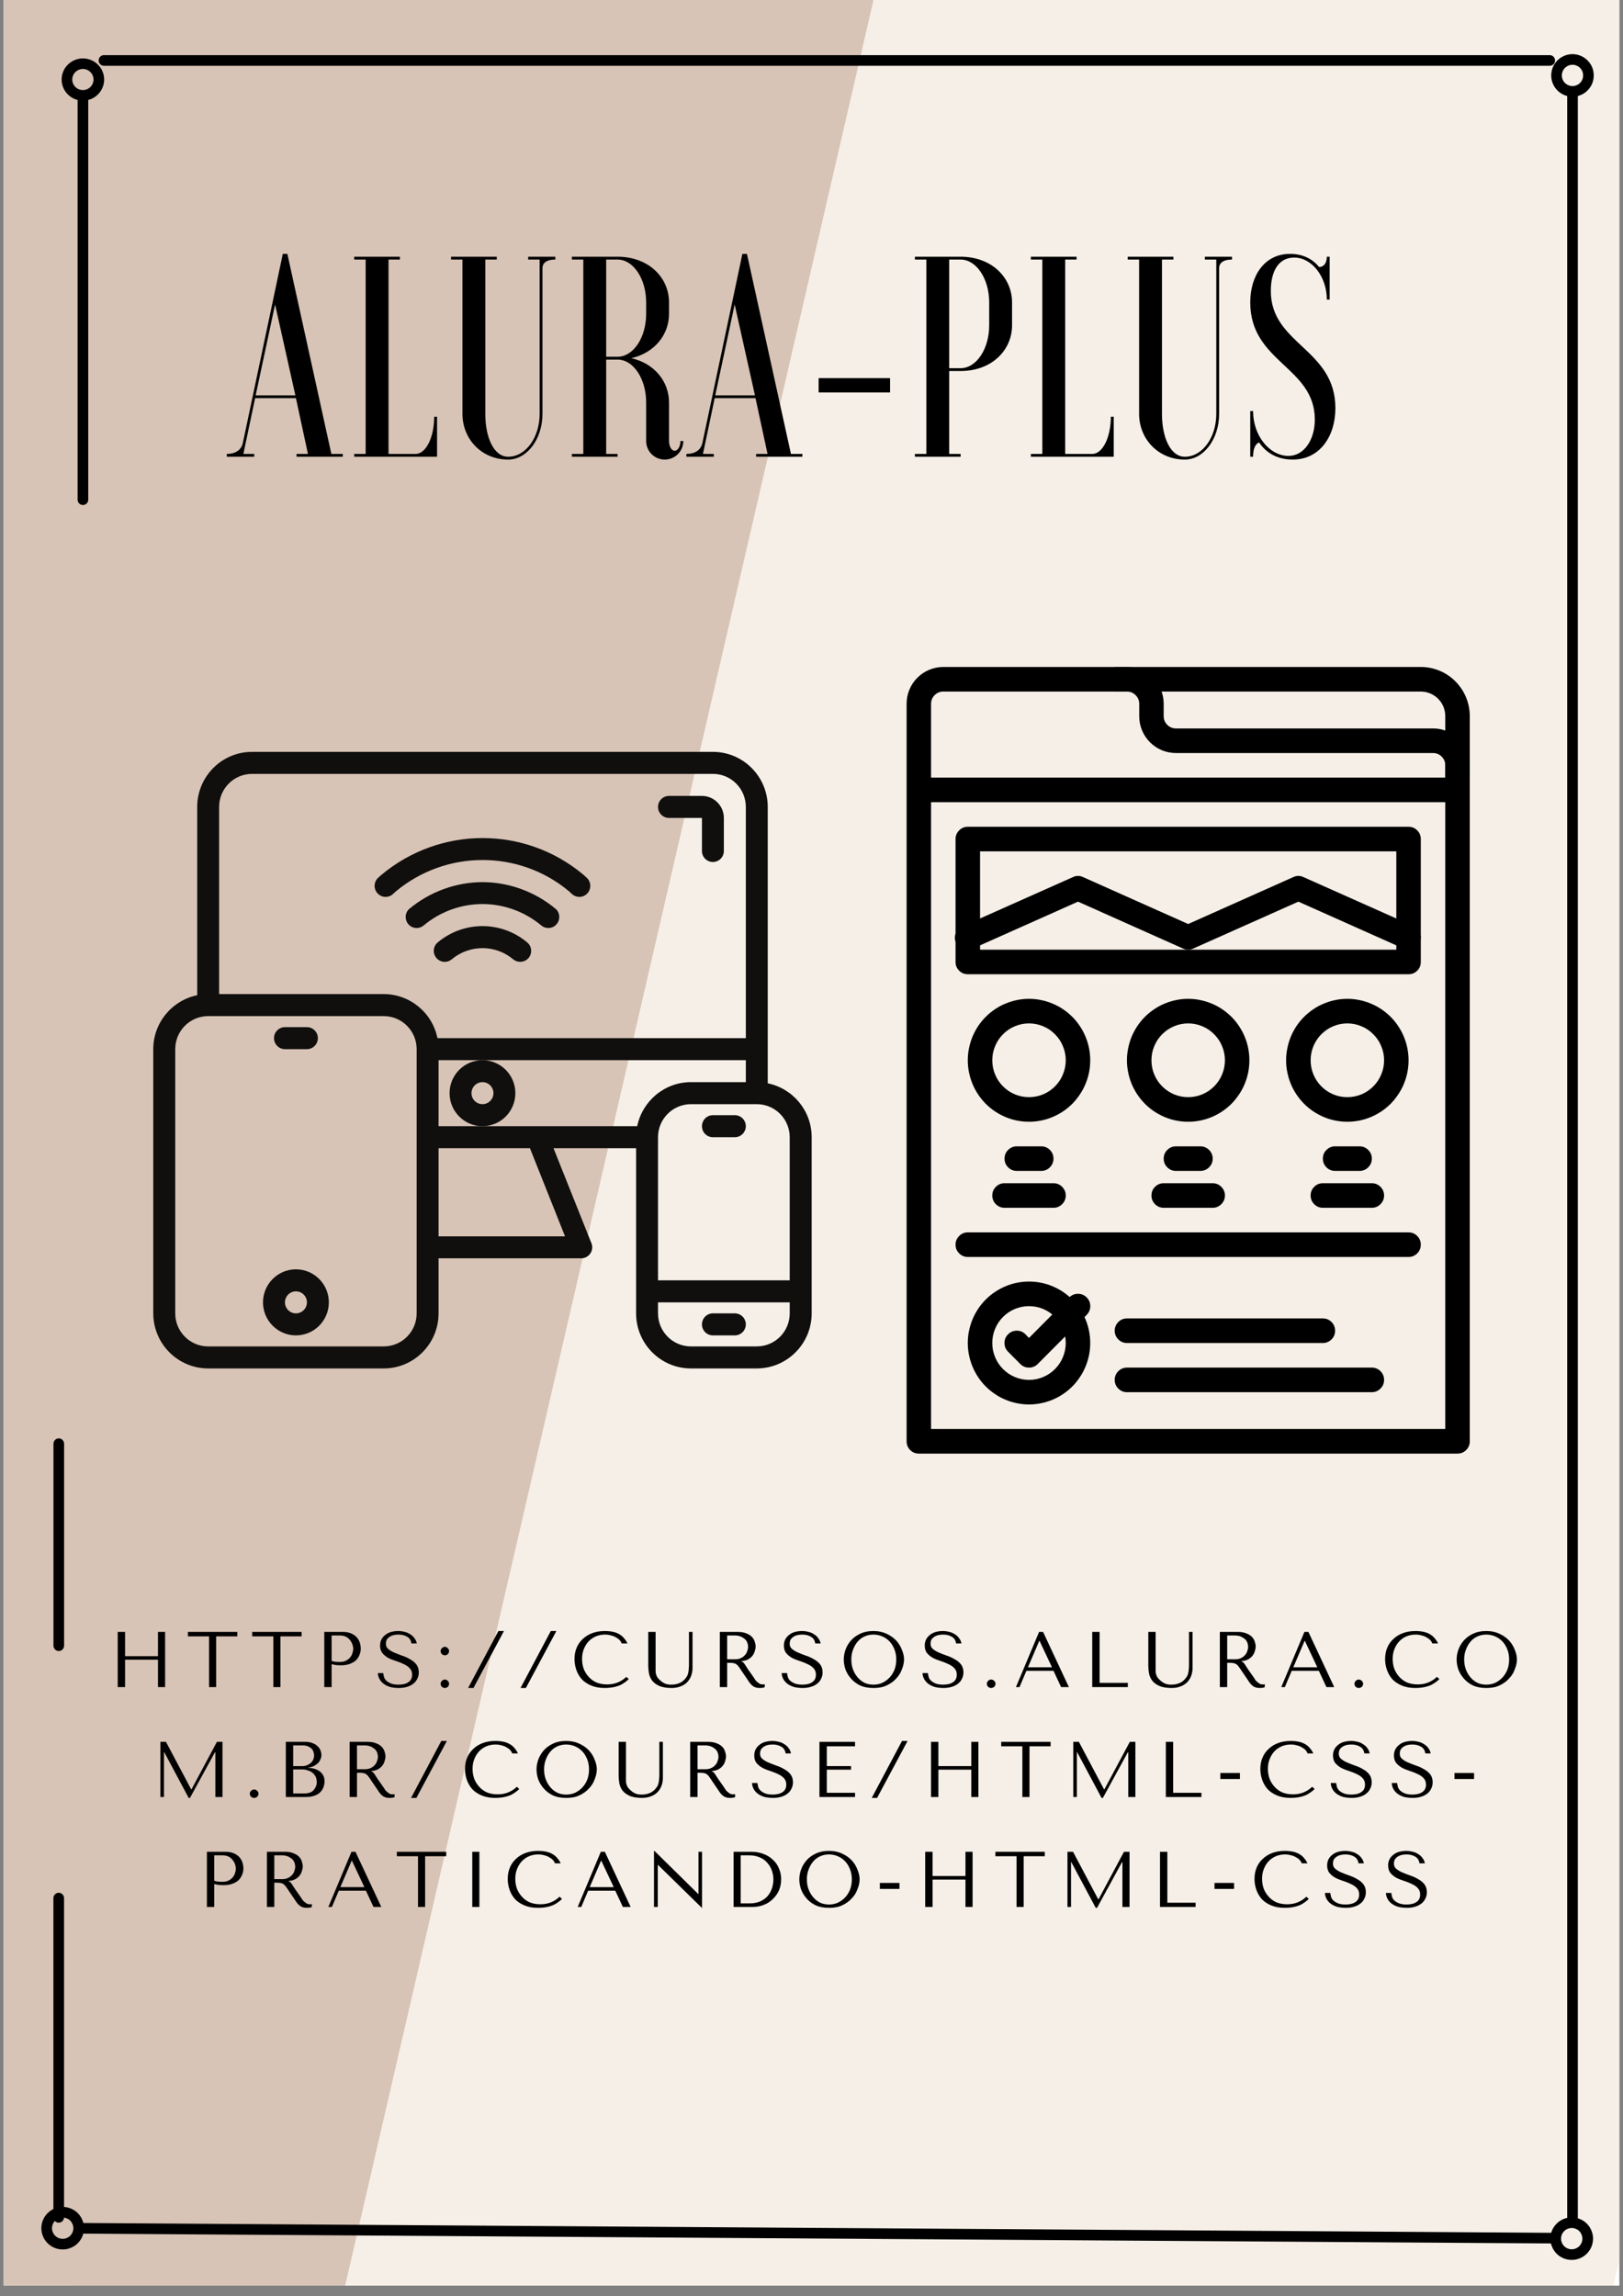 <svg xmlns="http://www.w3.org/2000/svg" xmlns:xlink="http://www.w3.org/1999/xlink" width="152" zoomAndPan="magnify" viewBox="0 0 114 161.25" height="215" preserveAspectRatio="xMidYMid meet" version="1.0"><rect x="0" y="0" width="114" height="161.25" fill="#808080" stroke="none"/><defs><g/><clipPath id="761d1b0d7e"><path d="M 0.266 0 L 113.734 0 L 113.734 160.504 L 0.266 160.504 Z M 0.266 0 " clip-rule="nonzero"/></clipPath><clipPath id="e7b2d6d86f"><path d="M 3 0 L 113.734 0 L 113.734 160.504 L 3 160.504 Z M 3 0 " clip-rule="nonzero"/></clipPath><clipPath id="3d5e2b2e48"><path d="M 45.934 -16.293 L 149.301 7.602 L 107.238 189.531 L 3.871 165.633 Z M 45.934 -16.293 " clip-rule="nonzero"/></clipPath><clipPath id="41c41d4852"><path d="M 45.934 -16.293 L 148.969 7.527 L 106.941 189.312 L 3.906 165.492 Z M 45.934 -16.293 " clip-rule="nonzero"/></clipPath><clipPath id="3ebc6dbd71"><path d="M 0.266 0 L 62 0 L 62 160.504 L 0.266 160.504 Z M 0.266 0 " clip-rule="nonzero"/></clipPath><clipPath id="51c447985d"><path d="M 2.766 -14.559 L 61.832 -0.906 L 22.914 167.438 L -36.152 153.781 Z M 2.766 -14.559 " clip-rule="nonzero"/></clipPath><clipPath id="75af7831a5"><path d="M 2.766 -14.559 L 61.578 -0.965 L 22.68 167.277 L -36.129 153.68 Z M 2.766 -14.559 " clip-rule="nonzero"/></clipPath><clipPath id="92387d7a37"><path d="M 105 0 L 113.734 0 L 113.734 11 L 105 11 Z M 105 0 " clip-rule="nonzero"/></clipPath><clipPath id="fdf50e3f49"><path d="M 0.266 0 L 12 0 L 12 11 L 0.266 11 Z M 0.266 0 " clip-rule="nonzero"/></clipPath><clipPath id="ce17ab555a"><path d="M 1 152 L 113.734 152 L 113.734 160.504 L 1 160.504 Z M 1 152 " clip-rule="nonzero"/></clipPath><clipPath id="46da9dc031"><path d="M 0.266 151 L 10 151 L 10 160.504 L 0.266 160.504 Z M 0.266 151 " clip-rule="nonzero"/></clipPath><clipPath id="ce9def46ef"><path d="M 105 151 L 113.734 151 L 113.734 160.504 L 105 160.504 Z M 105 151 " clip-rule="nonzero"/></clipPath><clipPath id="ce53af4897"><path d="M 63.676 46.84 L 103.242 46.84 L 103.242 102.082 L 63.676 102.082 Z M 63.676 46.84 " clip-rule="nonzero"/></clipPath><clipPath id="5db238f0ed"><path d="M 78 46.84 L 103.242 46.84 L 103.242 55 L 78 55 Z M 78 46.84 " clip-rule="nonzero"/></clipPath><clipPath id="cb73828962"><path d="M 10.746 52.801 L 57.031 52.801 L 57.031 96.102 L 10.746 96.102 Z M 10.746 52.801 " clip-rule="nonzero"/></clipPath></defs><g clip-path="url(#761d1b0d7e)"><path fill="#ffffff" d="M 0.266 0 L 113.734 0 L 113.734 167.969 L 0.266 167.969 Z M 0.266 0 " fill-opacity="1" fill-rule="nonzero"/><path fill="#ffffff" d="M 0.266 0 L 113.734 0 L 113.734 160.504 L 0.266 160.504 Z M 0.266 0 " fill-opacity="1" fill-rule="nonzero"/><path fill="#ffffff" d="M 0.266 0 L 113.734 0 L 113.734 160.504 L 0.266 160.504 Z M 0.266 0 " fill-opacity="1" fill-rule="nonzero"/></g><g clip-path="url(#e7b2d6d86f)"><g clip-path="url(#3d5e2b2e48)"><g clip-path="url(#41c41d4852)"><path fill="#f5efe7" d="M 45.934 -16.293 L 148.707 7.465 L 106.648 189.395 L 3.871 165.633 Z M 45.934 -16.293 " fill-opacity="1" fill-rule="nonzero"/></g></g></g><g clip-path="url(#3ebc6dbd71)"><g clip-path="url(#51c447985d)"><g clip-path="url(#75af7831a5)"><path fill="#d8c4b6" d="M 2.766 -14.559 L 61.832 -0.906 L 22.914 167.438 L -36.152 153.781 Z M 2.766 -14.559 " fill-opacity="1" fill-rule="nonzero"/></g></g></g><path stroke-linecap="round" transform="matrix(0, -0.747, 0.747, 0, 110.079, 156.095)" fill="none" stroke-linejoin="miter" d="M 0.499 0.502 L 199.909 0.502 " stroke="#000000" stroke-width="1" stroke-opacity="1" stroke-miterlimit="4"/><g clip-path="url(#92387d7a37)"><path stroke-linecap="butt" transform="matrix(0, -0.747, 0.747, 0, 110.452, 3.803)" fill="none" stroke-linejoin="miter" d="M -0.499 0.002 C -0.499 0.2 -0.536 0.389 -0.614 0.572 C -0.693 0.76 -0.797 0.923 -0.938 1.059 C -1.08 1.2 -1.242 1.31 -1.425 1.388 C -1.608 1.462 -1.801 1.498 -2 1.498 C -2.199 1.498 -2.392 1.462 -2.576 1.388 C -2.759 1.31 -2.921 1.2 -3.062 1.059 C -3.203 0.923 -3.308 0.76 -3.386 0.572 C -3.459 0.389 -3.501 0.2 -3.501 0.002 C -3.501 -0.197 -3.459 -0.391 -3.386 -0.574 C -3.308 -0.757 -3.203 -0.919 -3.062 -1.061 C -2.921 -1.202 -2.759 -1.312 -2.576 -1.385 C -2.392 -1.463 -2.199 -1.5 -2 -1.5 C -1.801 -1.5 -1.608 -1.463 -1.425 -1.385 C -1.242 -1.312 -1.08 -1.202 -0.938 -1.061 C -0.797 -0.919 -0.693 -0.757 -0.614 -0.574 C -0.536 -0.391 -0.499 -0.197 -0.499 0.002 Z M -0.499 0.002 " stroke="#000000" stroke-width="1" stroke-opacity="1" stroke-miterlimit="4"/></g><path stroke-linecap="round" transform="matrix(0, -0.741, 0.747, 0, 5.449, 35.465)" fill="none" stroke-linejoin="miter" d="M 0.501 0.503 L 38.324 0.503 " stroke="#000000" stroke-width="1" stroke-opacity="1" stroke-miterlimit="4"/><g clip-path="url(#fdf50e3f49)"><path stroke-linecap="butt" transform="matrix(0, -0.741, 0.747, 0, 5.822, 4.103)" fill="none" stroke-linejoin="miter" d="M -0.499 0.003 C -0.499 0.201 -0.536 0.39 -0.615 0.573 C -0.689 0.756 -0.8 0.918 -0.942 1.059 C -1.079 1.201 -1.242 1.311 -1.427 1.384 C -1.611 1.462 -1.801 1.499 -2.001 1.499 C -2.197 1.499 -2.392 1.462 -2.576 1.384 C -2.755 1.311 -2.919 1.201 -3.061 1.059 C -3.203 0.918 -3.309 0.756 -3.388 0.573 C -3.462 0.39 -3.499 0.201 -3.499 0.003 C -3.499 -0.196 -3.462 -0.39 -3.388 -0.573 C -3.309 -0.756 -3.203 -0.918 -3.061 -1.06 C -2.919 -1.201 -2.755 -1.311 -2.576 -1.384 C -2.392 -1.463 -2.197 -1.499 -2.001 -1.499 C -1.801 -1.499 -1.611 -1.463 -1.427 -1.384 C -1.242 -1.311 -1.079 -1.201 -0.942 -1.06 C -0.8 -0.918 -0.689 -0.756 -0.615 -0.573 C -0.536 -0.39 -0.499 -0.196 -0.499 0.003 Z M -0.499 0.003 " stroke="#000000" stroke-width="1" stroke-opacity="1" stroke-miterlimit="4"/></g><path stroke-linecap="round" transform="matrix(0, -0.762, 0.747, 0, 3.754, 115.947)" fill="none" stroke-linejoin="miter" d="M 0.5 0.502 L 19.098 0.502 " stroke="#000000" stroke-width="1" stroke-opacity="1" stroke-miterlimit="4"/><path stroke-linecap="round" transform="matrix(0, -0.755, 0.747, 0, 3.751, 156.09)" fill="none" stroke-linejoin="miter" d="M 0.498 0.501 L 30.184 0.501 " stroke="#000000" stroke-width="1" stroke-opacity="1" stroke-miterlimit="4"/><path stroke-linecap="round" transform="matrix(0.745, 0, 0, 0.747, 6.928, 3.873)" fill="none" stroke-linejoin="miter" d="M 0.501 0.499 L 136.816 0.499 " stroke="#000000" stroke-width="1" stroke-opacity="1" stroke-miterlimit="4"/><g clip-path="url(#ce17ab555a)"><path stroke-linecap="round" transform="matrix(0.749, 0.005, -0.005, 0.747, 2.907, 156.096)" fill="none" stroke-linejoin="miter" d="M 3.998 0.498 L 141.566 0.5 " stroke="#000000" stroke-width="1" stroke-opacity="1" stroke-miterlimit="4"/></g><g clip-path="url(#46da9dc031)"><path stroke-linecap="butt" transform="matrix(0.749, 0.005, -0.005, 0.747, 2.905, 156.469)" fill="none" stroke-linejoin="miter" d="M 3.498 0.002 C 3.499 0.2 3.464 0.389 3.387 0.573 C 3.31 0.756 3.201 0.919 3.062 1.062 C 2.922 1.204 2.755 1.31 2.573 1.384 C 2.391 1.464 2.199 1.502 2 1.498 C 1.802 1.499 1.609 1.464 1.426 1.387 C 1.242 1.31 1.08 1.201 0.938 1.061 C 0.796 0.92 0.691 0.759 0.617 0.576 C 0.537 0.388 0.499 0.2 0.498 0.001 C 0.502 -0.197 0.537 -0.391 0.614 -0.575 C 0.691 -0.759 0.799 -0.922 0.939 -1.059 C 1.079 -1.201 1.24 -1.312 1.427 -1.386 C 1.609 -1.461 1.802 -1.499 2 -1.5 C 2.199 -1.502 2.392 -1.461 2.575 -1.384 C 2.758 -1.312 2.921 -1.203 3.063 -1.063 C 3.199 -0.923 3.31 -0.756 3.384 -0.573 C 3.464 -0.391 3.501 -0.197 3.498 0.002 Z M 3.498 0.002 " stroke="#000000" stroke-width="1" stroke-opacity="1" stroke-miterlimit="4"/></g><g clip-path="url(#ce9def46ef)"><path stroke-linecap="butt" transform="matrix(0.749, 0.005, -0.005, 0.747, 111.896, 157.224)" fill="none" stroke-linejoin="miter" d="M -0.498 0.002 C -0.502 0.201 -0.537 0.39 -0.614 0.573 C -0.691 0.757 -0.799 0.92 -0.939 1.062 C -1.079 1.199 -1.24 1.31 -1.428 1.385 C -1.61 1.464 -1.802 1.502 -2.001 1.499 C -2.199 1.5 -2.392 1.459 -2.575 1.387 C -2.758 1.31 -2.921 1.201 -3.063 1.061 C -3.199 0.921 -3.31 0.759 -3.384 0.572 C -3.464 0.389 -3.502 0.201 -3.498 0.002 C -3.499 -0.197 -3.464 -0.391 -3.387 -0.574 C -3.31 -0.758 -3.202 -0.921 -3.062 -1.058 C -2.922 -1.2 -2.756 -1.311 -2.574 -1.386 C -2.391 -1.46 -2.199 -1.498 -2 -1.5 C -1.802 -1.501 -1.609 -1.461 -1.426 -1.383 C -1.243 -1.311 -1.08 -1.203 -0.938 -1.062 C -0.797 -0.922 -0.691 -0.755 -0.617 -0.573 C -0.537 -0.39 -0.499 -0.197 -0.498 0.002 Z M -0.498 0.002 " stroke="#000000" stroke-width="1" stroke-opacity="1" stroke-miterlimit="4"/></g><g clip-path="url(#ce53af4897)"><path fill="#000000" d="M 102.379 102.082 L 64.539 102.082 C 64.301 102.082 64.098 102 63.93 101.832 C 63.762 101.664 63.68 101.457 63.68 101.219 L 63.68 49.43 C 63.68 49.086 63.742 48.758 63.875 48.438 C 64.004 48.121 64.191 47.84 64.434 47.598 C 64.676 47.355 64.953 47.168 65.27 47.039 C 65.586 46.906 65.914 46.84 66.258 46.84 L 79.156 46.84 C 79.5 46.84 79.828 46.906 80.145 47.039 C 80.461 47.168 80.742 47.355 80.98 47.598 C 81.223 47.84 81.41 48.121 81.543 48.438 C 81.672 48.758 81.738 49.086 81.738 49.43 L 81.738 50.293 C 81.738 50.531 81.82 50.734 81.988 50.902 C 82.156 51.07 82.359 51.156 82.598 51.156 L 100.656 51.156 C 101 51.156 101.328 51.223 101.645 51.352 C 101.961 51.484 102.238 51.672 102.48 51.914 C 102.723 52.156 102.91 52.438 103.043 52.754 C 103.172 53.07 103.238 53.402 103.238 53.746 L 103.238 101.219 C 103.238 101.457 103.152 101.664 102.984 101.832 C 102.816 102 102.613 102.082 102.379 102.082 Z M 65.398 100.355 L 101.516 100.355 L 101.516 53.746 C 101.516 53.508 101.434 53.305 101.266 53.137 C 101.098 52.969 100.895 52.883 100.656 52.883 L 82.598 52.883 C 82.254 52.883 81.926 52.816 81.609 52.688 C 81.293 52.555 81.016 52.367 80.773 52.125 C 80.531 51.883 80.344 51.602 80.215 51.285 C 80.082 50.969 80.02 50.637 80.02 50.293 L 80.02 49.43 C 80.02 49.191 79.934 48.988 79.766 48.82 C 79.598 48.652 79.395 48.566 79.156 48.566 L 66.258 48.566 C 66.02 48.566 65.816 48.652 65.648 48.82 C 65.48 48.988 65.398 49.191 65.398 49.43 Z M 65.398 100.355 " fill-opacity="1" fill-rule="nonzero"/></g><g clip-path="url(#5db238f0ed)"><path fill="#000000" d="M 103.238 54.609 L 101.516 54.609 L 101.516 50.293 C 101.516 50.062 101.473 49.844 101.387 49.633 C 101.301 49.422 101.176 49.234 101.016 49.074 C 100.852 48.91 100.668 48.785 100.457 48.699 C 100.246 48.609 100.027 48.566 99.797 48.566 L 78.297 48.566 L 78.297 46.84 L 99.797 46.84 C 100.254 46.84 100.691 46.93 101.113 47.102 C 101.535 47.277 101.906 47.527 102.23 47.852 C 102.551 48.176 102.801 48.551 102.977 48.973 C 103.148 49.395 103.238 49.836 103.238 50.293 Z M 103.238 54.609 " fill-opacity="1" fill-rule="nonzero"/></g><path fill="#000000" d="M 64.539 54.609 L 102.379 54.609 L 102.379 56.336 L 64.539 56.336 Z M 64.539 54.609 " fill-opacity="1" fill-rule="nonzero"/><path fill="#000000" d="M 98.938 66.695 C 98.816 66.691 98.695 66.668 98.586 66.617 L 91.199 63.32 L 83.809 66.617 C 83.574 66.723 83.34 66.723 83.105 66.617 L 75.719 63.32 L 68.332 66.617 C 68.227 66.672 68.113 66.703 67.996 66.711 C 67.879 66.723 67.762 66.707 67.648 66.668 C 67.539 66.629 67.438 66.57 67.352 66.488 C 67.262 66.41 67.195 66.316 67.145 66.207 C 67.098 66.098 67.07 65.984 67.07 65.867 C 67.066 65.746 67.09 65.633 67.137 65.523 C 67.18 65.41 67.246 65.316 67.332 65.23 C 67.418 65.148 67.516 65.086 67.625 65.043 L 75.367 61.594 C 75.602 61.484 75.836 61.484 76.07 61.594 L 83.457 64.891 L 90.844 61.594 C 91.082 61.484 91.316 61.484 91.551 61.594 L 99.289 65.043 C 99.473 65.129 99.609 65.262 99.703 65.441 C 99.793 65.625 99.816 65.812 99.773 66.012 C 99.73 66.211 99.633 66.371 99.477 66.5 C 99.32 66.629 99.141 66.691 98.938 66.695 Z M 98.938 66.695 " fill-opacity="1" fill-rule="nonzero"/><path fill="#000000" d="M 83.457 78.777 C 83.176 78.777 82.895 78.75 82.617 78.695 C 82.344 78.641 82.074 78.559 81.812 78.449 C 81.551 78.34 81.305 78.207 81.07 78.051 C 80.836 77.895 80.617 77.715 80.418 77.516 C 80.219 77.312 80.039 77.094 79.883 76.859 C 79.727 76.625 79.594 76.375 79.484 76.113 C 79.379 75.852 79.297 75.582 79.242 75.305 C 79.184 75.027 79.156 74.746 79.156 74.461 C 79.156 74.18 79.184 73.898 79.242 73.621 C 79.297 73.344 79.379 73.07 79.484 72.809 C 79.594 72.547 79.727 72.301 79.883 72.062 C 80.039 71.828 80.219 71.609 80.418 71.41 C 80.617 71.211 80.836 71.031 81.07 70.875 C 81.305 70.715 81.551 70.582 81.812 70.477 C 82.074 70.367 82.344 70.285 82.617 70.23 C 82.895 70.172 83.176 70.145 83.457 70.145 C 83.738 70.145 84.02 70.172 84.297 70.23 C 84.574 70.285 84.844 70.367 85.102 70.477 C 85.363 70.582 85.613 70.715 85.848 70.875 C 86.082 71.031 86.297 71.211 86.5 71.41 C 86.699 71.609 86.875 71.828 87.031 72.062 C 87.191 72.301 87.324 72.547 87.43 72.809 C 87.539 73.07 87.621 73.344 87.676 73.621 C 87.73 73.898 87.758 74.18 87.758 74.461 C 87.758 74.746 87.73 75.027 87.676 75.305 C 87.621 75.582 87.539 75.852 87.43 76.113 C 87.324 76.375 87.191 76.625 87.031 76.859 C 86.875 77.094 86.699 77.312 86.5 77.516 C 86.297 77.715 86.082 77.895 85.848 78.051 C 85.613 78.207 85.363 78.34 85.102 78.449 C 84.844 78.559 84.574 78.641 84.297 78.695 C 84.02 78.75 83.738 78.777 83.457 78.777 Z M 83.457 71.871 C 83.117 71.871 82.785 71.938 82.469 72.07 C 82.156 72.199 81.875 72.387 81.633 72.633 C 81.391 72.875 81.207 73.152 81.074 73.473 C 80.941 73.789 80.879 74.117 80.879 74.461 C 80.879 74.805 80.941 75.137 81.074 75.453 C 81.207 75.77 81.391 76.051 81.633 76.293 C 81.875 76.535 82.156 76.723 82.469 76.855 C 82.785 76.984 83.117 77.051 83.457 77.051 C 83.801 77.051 84.129 76.984 84.445 76.855 C 84.762 76.723 85.039 76.535 85.281 76.293 C 85.523 76.051 85.711 75.77 85.84 75.453 C 85.973 75.137 86.039 74.805 86.039 74.461 C 86.039 74.117 85.973 73.789 85.84 73.473 C 85.711 73.152 85.523 72.875 85.281 72.633 C 85.039 72.387 84.762 72.199 84.445 72.07 C 84.129 71.938 83.801 71.871 83.457 71.871 Z M 83.457 71.871 " fill-opacity="1" fill-rule="nonzero"/><path fill="#000000" d="M 94.637 78.777 C 94.355 78.777 94.074 78.75 93.797 78.695 C 93.523 78.641 93.254 78.559 92.992 78.449 C 92.73 78.34 92.484 78.207 92.25 78.051 C 92.016 77.895 91.797 77.715 91.598 77.516 C 91.398 77.312 91.219 77.094 91.062 76.859 C 90.906 76.625 90.773 76.375 90.664 76.113 C 90.559 75.852 90.477 75.582 90.422 75.305 C 90.363 75.027 90.336 74.746 90.336 74.461 C 90.336 74.18 90.363 73.898 90.422 73.621 C 90.477 73.344 90.559 73.07 90.664 72.809 C 90.773 72.547 90.906 72.301 91.062 72.062 C 91.219 71.828 91.398 71.609 91.598 71.41 C 91.797 71.211 92.016 71.031 92.25 70.875 C 92.484 70.715 92.73 70.582 92.992 70.477 C 93.254 70.367 93.523 70.285 93.797 70.23 C 94.074 70.172 94.355 70.145 94.637 70.145 C 94.922 70.145 95.199 70.172 95.477 70.23 C 95.754 70.285 96.023 70.367 96.281 70.477 C 96.543 70.582 96.793 70.715 97.027 70.875 C 97.262 71.031 97.477 71.211 97.68 71.41 C 97.879 71.609 98.055 71.828 98.211 72.062 C 98.371 72.301 98.504 72.547 98.609 72.809 C 98.719 73.07 98.801 73.344 98.855 73.621 C 98.91 73.898 98.938 74.18 98.938 74.461 C 98.938 74.746 98.91 75.027 98.855 75.305 C 98.801 75.582 98.719 75.852 98.609 76.113 C 98.504 76.375 98.371 76.625 98.211 76.859 C 98.055 77.094 97.879 77.312 97.68 77.516 C 97.477 77.715 97.262 77.895 97.027 78.051 C 96.793 78.207 96.543 78.34 96.281 78.449 C 96.023 78.559 95.754 78.641 95.477 78.695 C 95.199 78.75 94.922 78.777 94.637 78.777 Z M 94.637 71.871 C 94.297 71.871 93.965 71.938 93.648 72.07 C 93.336 72.199 93.055 72.387 92.812 72.633 C 92.57 72.875 92.387 73.152 92.254 73.473 C 92.125 73.789 92.059 74.117 92.059 74.461 C 92.059 74.805 92.125 75.137 92.254 75.453 C 92.387 75.77 92.57 76.051 92.812 76.293 C 93.055 76.535 93.336 76.723 93.648 76.855 C 93.965 76.984 94.297 77.051 94.637 77.051 C 94.98 77.051 95.309 76.984 95.625 76.855 C 95.941 76.723 96.219 76.535 96.461 76.293 C 96.703 76.051 96.891 75.77 97.02 75.453 C 97.152 75.137 97.219 74.805 97.219 74.461 C 97.219 74.117 97.152 73.789 97.02 73.473 C 96.891 73.152 96.703 72.875 96.461 72.633 C 96.219 72.387 95.941 72.199 95.625 72.07 C 95.309 71.938 94.98 71.871 94.637 71.871 Z M 94.637 71.871 " fill-opacity="1" fill-rule="nonzero"/><path fill="#000000" d="M 72.277 78.777 C 71.996 78.777 71.715 78.75 71.438 78.695 C 71.164 78.641 70.895 78.559 70.633 78.449 C 70.371 78.34 70.125 78.207 69.891 78.051 C 69.652 77.895 69.438 77.715 69.238 77.516 C 69.039 77.312 68.859 77.094 68.703 76.859 C 68.547 76.625 68.414 76.375 68.305 76.113 C 68.199 75.852 68.117 75.582 68.062 75.305 C 68.004 75.027 67.977 74.746 67.977 74.461 C 67.977 74.18 68.004 73.898 68.062 73.621 C 68.117 73.344 68.199 73.07 68.305 72.809 C 68.414 72.547 68.547 72.301 68.703 72.062 C 68.859 71.828 69.039 71.609 69.238 71.41 C 69.438 71.211 69.652 71.031 69.891 70.875 C 70.125 70.715 70.371 70.582 70.633 70.477 C 70.895 70.367 71.164 70.285 71.438 70.23 C 71.715 70.172 71.996 70.145 72.277 70.145 C 72.559 70.145 72.84 70.172 73.117 70.23 C 73.395 70.285 73.664 70.367 73.922 70.477 C 74.184 70.582 74.434 70.715 74.668 70.875 C 74.902 71.031 75.117 71.211 75.32 71.41 C 75.52 71.609 75.695 71.828 75.852 72.062 C 76.012 72.301 76.141 72.547 76.25 72.809 C 76.359 73.07 76.441 73.344 76.496 73.621 C 76.551 73.898 76.578 74.18 76.578 74.461 C 76.578 74.746 76.551 75.027 76.496 75.305 C 76.441 75.582 76.359 75.852 76.25 76.113 C 76.141 76.375 76.012 76.625 75.852 76.859 C 75.695 77.094 75.52 77.312 75.32 77.516 C 75.117 77.715 74.902 77.895 74.668 78.051 C 74.434 78.207 74.184 78.34 73.922 78.449 C 73.664 78.559 73.395 78.641 73.117 78.695 C 72.84 78.75 72.559 78.777 72.277 78.777 Z M 72.277 71.871 C 71.938 71.871 71.605 71.938 71.289 72.07 C 70.973 72.199 70.695 72.387 70.453 72.633 C 70.211 72.875 70.023 73.152 69.895 73.473 C 69.762 73.789 69.699 74.117 69.699 74.461 C 69.699 74.805 69.762 75.137 69.895 75.453 C 70.023 75.77 70.211 76.051 70.453 76.293 C 70.695 76.535 70.973 76.723 71.289 76.855 C 71.605 76.984 71.938 77.051 72.277 77.051 C 72.621 77.051 72.949 76.984 73.266 76.855 C 73.582 76.723 73.859 76.535 74.102 76.293 C 74.344 76.051 74.531 75.77 74.66 75.453 C 74.793 75.137 74.859 74.805 74.859 74.461 C 74.859 74.117 74.793 73.789 74.66 73.473 C 74.531 73.152 74.344 72.875 74.102 72.633 C 73.859 72.387 73.582 72.199 73.266 72.07 C 72.949 71.938 72.621 71.871 72.277 71.871 Z M 72.277 71.871 " fill-opacity="1" fill-rule="nonzero"/><path fill="#000000" d="M 84.316 82.23 L 82.598 82.23 C 82.359 82.23 82.156 82.145 81.988 81.977 C 81.82 81.809 81.738 81.605 81.738 81.367 C 81.738 81.129 81.82 80.926 81.988 80.758 C 82.156 80.59 82.359 80.504 82.598 80.504 L 84.316 80.504 C 84.555 80.504 84.758 80.59 84.926 80.758 C 85.094 80.926 85.18 81.129 85.18 81.367 C 85.18 81.605 85.094 81.809 84.926 81.977 C 84.758 82.145 84.555 82.23 84.316 82.23 Z M 84.316 82.23 " fill-opacity="1" fill-rule="nonzero"/><path fill="#000000" d="M 85.18 84.82 L 81.738 84.82 C 81.5 84.82 81.297 84.734 81.129 84.566 C 80.961 84.398 80.879 84.195 80.879 83.957 C 80.879 83.719 80.961 83.516 81.129 83.348 C 81.297 83.18 81.5 83.094 81.738 83.094 L 85.18 83.094 C 85.414 83.094 85.617 83.18 85.785 83.348 C 85.953 83.516 86.039 83.719 86.039 83.957 C 86.039 84.195 85.953 84.398 85.785 84.566 C 85.617 84.734 85.414 84.82 85.18 84.82 Z M 85.18 84.82 " fill-opacity="1" fill-rule="nonzero"/><path fill="#000000" d="M 95.496 82.23 L 93.777 82.23 C 93.539 82.23 93.336 82.145 93.168 81.977 C 93 81.809 92.918 81.605 92.918 81.367 C 92.918 81.129 93 80.926 93.168 80.758 C 93.336 80.59 93.539 80.504 93.777 80.504 L 95.496 80.504 C 95.734 80.504 95.938 80.59 96.105 80.758 C 96.273 80.926 96.359 81.129 96.359 81.367 C 96.359 81.605 96.273 81.809 96.105 81.977 C 95.938 82.145 95.734 82.23 95.496 82.23 Z M 95.496 82.23 " fill-opacity="1" fill-rule="nonzero"/><path fill="#000000" d="M 96.359 84.82 L 92.918 84.82 C 92.68 84.82 92.477 84.734 92.309 84.566 C 92.141 84.398 92.059 84.195 92.059 83.957 C 92.059 83.719 92.141 83.516 92.309 83.348 C 92.477 83.18 92.68 83.094 92.918 83.094 L 96.359 83.094 C 96.594 83.094 96.797 83.18 96.965 83.348 C 97.133 83.516 97.219 83.719 97.219 83.957 C 97.219 84.195 97.133 84.398 96.965 84.566 C 96.797 84.734 96.594 84.82 96.359 84.82 Z M 96.359 84.82 " fill-opacity="1" fill-rule="nonzero"/><path fill="#000000" d="M 73.137 82.23 L 71.418 82.23 C 71.18 82.23 70.977 82.145 70.809 81.977 C 70.641 81.809 70.559 81.605 70.559 81.367 C 70.559 81.129 70.641 80.926 70.809 80.758 C 70.977 80.59 71.18 80.504 71.418 80.504 L 73.137 80.504 C 73.375 80.504 73.578 80.59 73.746 80.758 C 73.914 80.926 73.996 81.129 73.996 81.367 C 73.996 81.605 73.914 81.809 73.746 81.977 C 73.578 82.145 73.375 82.23 73.137 82.23 Z M 73.137 82.23 " fill-opacity="1" fill-rule="nonzero"/><path fill="#000000" d="M 73.996 84.82 L 70.559 84.82 C 70.32 84.82 70.117 84.734 69.949 84.566 C 69.781 84.398 69.699 84.195 69.699 83.957 C 69.699 83.719 69.781 83.516 69.949 83.348 C 70.117 83.18 70.32 83.094 70.559 83.094 L 73.996 83.094 C 74.234 83.094 74.438 83.18 74.605 83.348 C 74.773 83.516 74.859 83.719 74.859 83.957 C 74.859 84.195 74.773 84.398 74.605 84.566 C 74.438 84.734 74.234 84.82 73.996 84.82 Z M 73.996 84.82 " fill-opacity="1" fill-rule="nonzero"/><path fill="#000000" d="M 98.938 88.273 L 67.977 88.273 C 67.742 88.273 67.539 88.188 67.371 88.02 C 67.203 87.852 67.117 87.648 67.117 87.41 C 67.117 87.172 67.203 86.969 67.371 86.801 C 67.539 86.629 67.742 86.547 67.977 86.547 L 98.938 86.547 C 99.176 86.547 99.379 86.629 99.547 86.801 C 99.715 86.969 99.797 87.172 99.797 87.41 C 99.797 87.648 99.715 87.852 99.547 88.02 C 99.379 88.188 99.176 88.273 98.938 88.273 Z M 98.938 88.273 " fill-opacity="1" fill-rule="nonzero"/><path fill="#000000" d="M 72.277 96.043 C 72.039 96.043 71.836 95.961 71.668 95.793 L 70.809 94.93 C 70.641 94.758 70.555 94.555 70.555 94.316 C 70.555 94.074 70.641 93.871 70.809 93.703 C 70.977 93.535 71.18 93.449 71.418 93.449 C 71.656 93.449 71.859 93.531 72.027 93.703 L 72.277 93.961 L 75.105 91.113 C 75.277 90.945 75.48 90.859 75.719 90.859 C 75.957 90.859 76.16 90.945 76.328 91.113 C 76.496 91.281 76.582 91.488 76.582 91.727 C 76.582 91.965 76.496 92.168 76.328 92.34 L 72.887 95.793 C 72.719 95.961 72.516 96.043 72.277 96.043 Z M 72.277 96.043 " fill-opacity="1" fill-rule="nonzero"/><path fill="#000000" d="M 72.277 98.633 C 71.996 98.633 71.715 98.602 71.438 98.547 C 71.164 98.492 70.895 98.41 70.633 98.301 C 70.371 98.195 70.125 98.062 69.891 97.902 C 69.652 97.746 69.438 97.566 69.238 97.367 C 69.039 97.168 68.859 96.949 68.703 96.711 C 68.547 96.477 68.414 96.227 68.305 95.965 C 68.199 95.703 68.117 95.434 68.062 95.156 C 68.004 94.879 67.977 94.598 67.977 94.316 C 67.977 94.031 68.004 93.75 68.062 93.473 C 68.117 93.195 68.199 92.926 68.305 92.664 C 68.414 92.402 68.547 92.152 68.703 91.918 C 68.859 91.68 69.039 91.465 69.238 91.262 C 69.438 91.062 69.652 90.883 69.891 90.727 C 70.125 90.57 70.371 90.438 70.633 90.328 C 70.895 90.219 71.164 90.137 71.438 90.082 C 71.715 90.027 71.996 90 72.277 90 C 72.559 90 72.84 90.027 73.117 90.082 C 73.395 90.137 73.664 90.219 73.922 90.328 C 74.184 90.438 74.434 90.57 74.668 90.727 C 74.902 90.883 75.117 91.062 75.32 91.262 C 75.52 91.465 75.695 91.68 75.852 91.918 C 76.012 92.152 76.141 92.402 76.25 92.664 C 76.359 92.926 76.441 93.195 76.496 93.473 C 76.551 93.75 76.578 94.031 76.578 94.316 C 76.578 94.598 76.551 94.879 76.496 95.156 C 76.441 95.434 76.359 95.703 76.25 95.965 C 76.141 96.227 76.012 96.477 75.852 96.711 C 75.695 96.949 75.52 97.168 75.32 97.367 C 75.117 97.566 74.902 97.746 74.668 97.902 C 74.434 98.062 74.184 98.195 73.922 98.301 C 73.664 98.41 73.395 98.492 73.117 98.547 C 72.84 98.602 72.559 98.633 72.277 98.633 Z M 72.277 91.727 C 71.938 91.727 71.605 91.793 71.289 91.922 C 70.973 92.055 70.695 92.242 70.453 92.484 C 70.211 92.727 70.023 93.008 69.895 93.324 C 69.762 93.641 69.699 93.973 69.699 94.316 C 69.699 94.66 69.762 94.988 69.895 95.305 C 70.023 95.625 70.211 95.902 70.453 96.145 C 70.695 96.391 70.973 96.574 71.289 96.707 C 71.605 96.84 71.938 96.906 72.277 96.906 C 72.621 96.906 72.949 96.84 73.266 96.707 C 73.582 96.574 73.859 96.391 74.102 96.145 C 74.344 95.902 74.531 95.625 74.66 95.305 C 74.793 94.988 74.859 94.66 74.859 94.316 C 74.859 93.973 74.793 93.641 74.66 93.324 C 74.531 93.008 74.344 92.727 74.102 92.484 C 73.859 92.242 73.582 92.055 73.266 91.922 C 72.949 91.793 72.621 91.727 72.277 91.727 Z M 72.277 91.727 " fill-opacity="1" fill-rule="nonzero"/><path fill="#000000" d="M 92.918 94.316 L 79.156 94.316 C 78.922 94.316 78.719 94.23 78.551 94.062 C 78.383 93.895 78.297 93.691 78.297 93.453 C 78.297 93.215 78.383 93.012 78.551 92.84 C 78.719 92.672 78.922 92.59 79.156 92.59 L 92.918 92.59 C 93.156 92.59 93.359 92.672 93.527 92.84 C 93.695 93.012 93.777 93.215 93.777 93.453 C 93.777 93.691 93.695 93.895 93.527 94.062 C 93.359 94.23 93.156 94.316 92.918 94.316 Z M 92.918 94.316 " fill-opacity="1" fill-rule="nonzero"/><path fill="#000000" d="M 96.359 97.77 L 79.156 97.77 C 78.922 97.77 78.719 97.684 78.551 97.516 C 78.383 97.348 78.297 97.145 78.297 96.906 C 78.297 96.668 78.383 96.461 78.551 96.293 C 78.719 96.125 78.922 96.043 79.156 96.043 L 96.359 96.043 C 96.594 96.043 96.797 96.125 96.965 96.293 C 97.133 96.461 97.219 96.668 97.219 96.906 C 97.219 97.145 97.133 97.348 96.965 97.516 C 96.797 97.684 96.594 97.77 96.359 97.77 Z M 96.359 97.77 " fill-opacity="1" fill-rule="nonzero"/><path fill="#000000" d="M 98.938 68.418 L 67.977 68.418 C 67.742 68.418 67.539 68.336 67.371 68.168 C 67.203 68 67.117 67.797 67.117 67.559 L 67.117 58.926 C 67.117 58.688 67.203 58.484 67.371 58.316 C 67.539 58.145 67.742 58.062 67.977 58.062 L 98.938 58.062 C 99.176 58.062 99.379 58.145 99.547 58.316 C 99.715 58.484 99.797 58.688 99.797 58.926 L 99.797 67.559 C 99.797 67.797 99.715 68 99.547 68.168 C 99.379 68.336 99.176 68.418 98.938 68.418 Z M 68.84 66.695 L 98.078 66.695 L 98.078 59.789 L 68.84 59.789 Z M 68.84 66.695 " fill-opacity="1" fill-rule="nonzero"/><g clip-path="url(#cb73828962)"><path fill="#100f0d" d="M 53.156 94.555 L 48.531 94.555 C 47.258 94.555 46.219 93.516 46.219 92.234 L 46.219 91.461 L 55.469 91.461 L 55.469 92.234 C 55.469 93.516 54.434 94.555 53.156 94.555 Z M 39.688 86.824 L 30.805 86.824 L 30.805 80.637 L 37.223 80.637 Z M 29.266 92.234 C 29.266 93.516 28.23 94.555 26.953 94.555 L 14.621 94.555 C 13.344 94.555 12.309 93.516 12.309 92.234 L 12.309 73.68 C 12.309 72.398 13.344 71.359 14.621 71.359 L 26.953 71.359 C 28.23 71.359 29.266 72.398 29.266 73.68 Z M 17.703 54.348 L 50.074 54.348 C 51.352 54.348 52.387 55.387 52.387 56.668 L 52.387 72.906 L 30.727 72.906 C 30.371 71.141 28.812 69.812 26.953 69.812 L 15.391 69.812 L 15.391 56.668 C 15.391 55.387 16.426 54.348 17.703 54.348 Z M 33.891 79.09 L 30.805 79.09 L 30.805 74.453 L 52.387 74.453 L 52.387 75.996 L 48.531 75.996 C 46.672 75.996 45.117 77.328 44.758 79.09 Z M 55.469 79.863 L 55.469 89.914 L 46.219 89.914 L 46.219 79.863 C 46.219 78.582 47.258 77.543 48.531 77.543 L 53.156 77.543 C 54.434 77.543 55.469 78.582 55.469 79.863 Z M 53.926 76.078 L 53.926 56.668 C 53.926 54.535 52.199 52.801 50.074 52.801 L 17.703 52.801 C 15.578 52.801 13.852 54.535 13.852 56.668 L 13.852 69.891 C 12.094 70.25 10.766 71.812 10.766 73.68 L 10.766 92.234 C 10.766 94.367 12.496 96.102 14.621 96.102 L 26.953 96.102 C 29.078 96.102 30.805 94.367 30.805 92.234 L 30.805 88.367 L 40.824 88.367 C 41.082 88.367 41.32 88.242 41.465 88.027 C 41.609 87.816 41.637 87.547 41.543 87.309 L 38.879 80.637 L 44.68 80.637 L 44.68 92.234 C 44.68 94.367 46.406 96.102 48.531 96.102 L 53.156 96.102 C 55.281 96.102 57.012 94.367 57.012 92.234 L 57.012 79.863 C 57.012 77.996 55.688 76.438 53.926 76.078 " fill-opacity="1" fill-rule="nonzero"/></g><path fill="#100f0d" d="M 33.891 77.543 C 33.465 77.543 33.117 77.195 33.117 76.77 C 33.117 76.344 33.465 75.996 33.891 75.996 C 34.312 75.996 34.66 76.344 34.66 76.77 C 34.66 77.195 34.312 77.543 33.891 77.543 Z M 36.199 76.77 C 36.199 75.492 35.164 74.453 33.891 74.453 C 32.613 74.453 31.578 75.492 31.578 76.77 C 31.578 78.051 32.613 79.09 33.891 79.09 C 35.164 79.09 36.199 78.051 36.199 76.77 " fill-opacity="1" fill-rule="nonzero"/><path fill="#100f0d" d="M 46.992 57.441 L 49.305 57.441 L 49.305 59.762 C 49.305 60.188 49.648 60.535 50.074 60.535 C 50.5 60.535 50.844 60.188 50.844 59.762 L 50.844 57.441 C 50.844 56.59 50.152 55.895 49.305 55.895 L 46.992 55.895 C 46.566 55.895 46.219 56.242 46.219 56.668 C 46.219 57.094 46.566 57.441 46.992 57.441 " fill-opacity="1" fill-rule="nonzero"/><path fill="#100f0d" d="M 51.617 92.234 L 50.074 92.234 C 49.648 92.234 49.305 92.582 49.305 93.008 C 49.305 93.434 49.648 93.781 50.074 93.781 L 51.617 93.781 C 52.039 93.781 52.387 93.434 52.387 93.008 C 52.387 92.582 52.039 92.234 51.617 92.234 " fill-opacity="1" fill-rule="nonzero"/><path fill="#100f0d" d="M 51.617 78.316 L 50.074 78.316 C 49.648 78.316 49.305 78.664 49.305 79.09 C 49.305 79.516 49.648 79.863 50.074 79.863 L 51.617 79.863 C 52.039 79.863 52.387 79.516 52.387 79.09 C 52.387 78.664 52.039 78.316 51.617 78.316 " fill-opacity="1" fill-rule="nonzero"/><path fill="#100f0d" d="M 20.785 92.234 C 20.363 92.234 20.016 91.887 20.016 91.461 C 20.016 91.035 20.363 90.688 20.785 90.688 C 21.211 90.688 21.559 91.035 21.559 91.461 C 21.559 91.887 21.211 92.234 20.785 92.234 Z M 20.785 89.141 C 19.512 89.141 18.473 90.18 18.473 91.461 C 18.473 92.742 19.512 93.781 20.785 93.781 C 22.062 93.781 23.098 92.742 23.098 91.461 C 23.098 90.18 22.062 89.141 20.785 89.141 " fill-opacity="1" fill-rule="nonzero"/><path fill="#100f0d" d="M 20.016 73.68 L 21.559 73.68 C 21.98 73.68 22.328 73.332 22.328 72.906 C 22.328 72.48 21.98 72.133 21.559 72.133 L 20.016 72.133 C 19.59 72.133 19.246 72.48 19.246 72.906 C 19.246 73.332 19.59 73.68 20.016 73.68 " fill-opacity="1" fill-rule="nonzero"/><path fill="#100f0d" d="M 27.086 62.988 C 27.27 62.988 27.457 62.922 27.602 62.785 L 27.785 62.617 C 31.32 59.66 36.457 59.66 39.969 62.594 L 40.176 62.785 C 40.488 63.07 40.977 63.051 41.262 62.734 C 41.547 62.414 41.523 61.926 41.211 61.641 L 40.98 61.43 C 36.871 57.992 30.91 57.992 26.773 61.453 L 26.562 61.641 C 26.25 61.93 26.227 62.418 26.516 62.734 C 26.668 62.902 26.879 62.988 27.086 62.988 " fill-opacity="1" fill-rule="nonzero"/><path fill="#100f0d" d="M 30.746 66.184 C 30.418 66.453 30.375 66.941 30.648 67.27 C 30.922 67.598 31.406 67.645 31.734 67.367 C 32.984 66.324 34.797 66.324 36.043 67.367 C 36.188 67.488 36.363 67.547 36.539 67.547 C 36.758 67.547 36.977 67.453 37.133 67.27 C 37.402 66.941 37.359 66.453 37.031 66.184 C 35.211 64.656 32.566 64.656 30.746 66.184 " fill-opacity="1" fill-rule="nonzero"/><path fill="#100f0d" d="M 39.059 63.852 C 37.547 62.586 35.715 61.957 33.891 61.949 C 32.066 61.957 30.23 62.586 28.719 63.852 C 28.426 64.145 28.418 64.613 28.695 64.918 C 28.848 65.09 29.055 65.172 29.266 65.172 C 29.438 65.172 29.617 65.113 29.758 64.992 C 30.957 63.992 32.426 63.492 33.891 63.488 C 35.352 63.492 36.82 63.992 38.02 64.992 C 38.16 65.113 38.34 65.172 38.512 65.172 C 38.723 65.172 38.93 65.09 39.082 64.918 C 39.359 64.613 39.352 64.145 39.059 63.852 " fill-opacity="1" fill-rule="nonzero"/><g fill="#000000" fill-opacity="1"><g transform="translate(1.691, 32.076)"><g/></g></g><g fill="#000000" fill-opacity="1"><g transform="translate(5.283, 32.076)"><g/></g></g><g fill="#000000" fill-opacity="1"><g transform="translate(8.874, 32.076)"><g/></g></g><g fill="#000000" fill-opacity="1"><g transform="translate(12.465, 32.076)"><g/></g></g><g fill="#000000" fill-opacity="1"><g transform="translate(16.052, 32.076)"><g><path d="M -0.121 0 L 1.805 0 L 1.805 -0.199 L 1.043 -0.199 L 1.867 -4.113 L 4.734 -4.113 L 5.578 -0.199 L 4.777 -0.199 L 4.777 0 L 8.027 0 L 8.027 -0.199 L 7.223 -0.199 L 4.133 -14.246 L 3.812 -14.246 L 1.004 -0.965 C 0.902 -0.5 0.523 -0.199 -0.121 -0.199 Z M 3.27 -10.695 L 4.695 -4.312 L 1.906 -4.312 Z M 3.27 -10.695 "/></g></g></g><g fill="#000000" fill-opacity="1"><g transform="translate(24.278, 32.076)"><g><path d="M 6.422 0 L 6.422 -2.809 L 6.219 -2.809 C 6.219 -1.363 5.641 -0.199 4.918 -0.199 L 3.012 -0.199 L 3.012 -13.848 L 3.812 -13.848 L 3.812 -14.047 L 0.602 -14.047 L 0.602 -13.848 L 1.406 -13.848 L 1.406 -0.199 L 0.602 -0.199 L 0.602 0 Z M 6.422 0 "/></g></g></g><g fill="#000000" fill-opacity="1"><g transform="translate(31.24, 32.076)"><g><path d="M 6.863 -13.242 C 6.863 -13.586 7.125 -13.848 7.766 -13.848 L 7.766 -14.047 L 5.859 -14.047 L 5.859 -13.848 L 6.664 -13.848 L 6.664 -3.012 C 6.664 -1.344 5.68 0 4.453 0 C 3.453 0 2.848 -1.344 2.848 -3.012 L 2.848 -13.848 L 3.652 -13.848 L 3.652 -14.047 L 0.441 -14.047 L 0.441 -13.848 L 1.242 -13.848 L 1.242 -3.012 C 1.242 -1.242 2.59 0.199 4.453 0.199 C 5.777 0.199 6.863 -1.242 6.863 -3.012 Z M 6.863 -13.242 "/></g></g></g><g fill="#000000" fill-opacity="1"><g transform="translate(39.566, 32.076)"><g><path d="M 3.812 -6.824 C 4.918 -6.824 5.82 -5.477 5.82 -3.812 L 5.82 -1.105 C 5.82 -0.383 6.402 0.199 7.125 0.199 C 7.848 0.199 8.43 -0.383 8.43 -1.105 L 8.227 -1.105 C 8.227 -0.723 8.047 -0.422 7.824 -0.422 C 7.605 -0.422 7.426 -0.723 7.426 -1.105 L 7.426 -3.812 C 7.426 -5.297 6.383 -6.562 4.777 -6.922 C 6.383 -7.285 7.426 -8.547 7.426 -10.035 L 7.426 -10.836 C 7.426 -12.602 5.98 -14.047 3.812 -14.047 L 0.602 -14.047 L 0.602 -13.848 L 1.406 -13.848 L 1.406 -0.199 L 0.602 -0.199 L 0.602 0 L 3.812 0 L 3.812 -0.199 L 3.012 -0.199 L 3.012 -6.824 Z M 3.812 -13.848 C 4.918 -13.848 5.82 -12.5 5.82 -10.836 L 5.82 -10.035 C 5.82 -8.367 4.918 -7.023 3.812 -7.023 L 3.012 -7.023 L 3.012 -13.848 Z M 3.812 -13.848 "/></g></g></g><g fill="#000000" fill-opacity="1"><g transform="translate(48.333, 32.076)"><g><path d="M -0.121 0 L 1.805 0 L 1.805 -0.199 L 1.043 -0.199 L 1.867 -4.113 L 4.734 -4.113 L 5.578 -0.199 L 4.777 -0.199 L 4.777 0 L 8.027 0 L 8.027 -0.199 L 7.223 -0.199 L 4.133 -14.246 L 3.812 -14.246 L 1.004 -0.965 C 0.902 -0.5 0.523 -0.199 -0.121 -0.199 Z M 3.27 -10.695 L 4.695 -4.312 L 1.906 -4.312 Z M 3.27 -10.695 "/></g></g></g><g fill="#000000" fill-opacity="1"><g transform="translate(56.559, 32.076)"><g><path d="M 0.941 -4.516 L 5.961 -4.516 L 5.961 -5.52 L 0.941 -5.52 Z M 0.941 -4.516 "/></g></g></g><g fill="#000000" fill-opacity="1"><g transform="translate(63.661, 32.076)"><g><path d="M 3.812 -6.02 C 5.98 -6.02 7.426 -7.465 7.426 -9.23 L 7.426 -10.836 C 7.426 -12.602 5.98 -14.047 3.812 -14.047 L 0.602 -14.047 L 0.602 -13.848 L 1.406 -13.848 L 1.406 -0.199 L 0.602 -0.199 L 0.602 0 L 3.812 0 L 3.812 -0.199 L 3.012 -0.199 L 3.012 -6.02 Z M 3.812 -13.848 C 4.918 -13.848 5.82 -12.5 5.82 -10.836 L 5.82 -9.23 C 5.82 -7.566 4.918 -6.219 3.812 -6.219 L 3.012 -6.219 L 3.012 -13.848 Z M 3.812 -13.848 "/></g></g></g><g fill="#000000" fill-opacity="1"><g transform="translate(71.807, 32.076)"><g><path d="M 6.422 0 L 6.422 -2.809 L 6.219 -2.809 C 6.219 -1.363 5.641 -0.199 4.918 -0.199 L 3.012 -0.199 L 3.012 -13.848 L 3.812 -13.848 L 3.812 -14.047 L 0.602 -14.047 L 0.602 -13.848 L 1.406 -13.848 L 1.406 -0.199 L 0.602 -0.199 L 0.602 0 Z M 6.422 0 "/></g></g></g><g fill="#000000" fill-opacity="1"><g transform="translate(78.769, 32.076)"><g><path d="M 6.863 -13.242 C 6.863 -13.586 7.125 -13.848 7.766 -13.848 L 7.766 -14.047 L 5.859 -14.047 L 5.859 -13.848 L 6.664 -13.848 L 6.664 -3.012 C 6.664 -1.344 5.68 0 4.453 0 C 3.453 0 2.848 -1.344 2.848 -3.012 L 2.848 -13.848 L 3.652 -13.848 L 3.652 -14.047 L 0.441 -14.047 L 0.441 -13.848 L 1.242 -13.848 L 1.242 -3.012 C 1.242 -1.242 2.59 0.199 4.453 0.199 C 5.777 0.199 6.863 -1.242 6.863 -3.012 Z M 6.863 -13.242 "/></g></g></g><g fill="#000000" fill-opacity="1"><g transform="translate(87.095, 32.076)"><g><path d="M 0.723 0 L 0.922 0 C 0.922 -0.641 1.125 -0.922 1.344 -1.004 C 1.848 -0.262 2.629 0.199 3.711 0.199 C 5.598 0.199 6.703 -1.426 6.703 -3.41 C 6.703 -7.586 2.168 -7.887 2.168 -11.637 C 2.168 -13.062 2.73 -13.988 3.812 -13.988 C 5.035 -13.988 6.102 -12.66 6.102 -11.035 L 6.301 -11.035 L 6.301 -14.047 L 6.102 -14.047 C 6.102 -13.566 5.859 -13.324 5.559 -13.324 C 5.098 -13.887 4.434 -14.246 3.512 -14.246 C 1.727 -14.246 0.723 -12.723 0.723 -10.836 C 0.723 -6.621 5.258 -6.32 5.258 -2.609 C 5.258 -1.184 4.496 -0.059 3.41 -0.059 C 2.086 -0.059 0.922 -1.465 0.922 -3.211 L 0.723 -3.211 Z M 0.723 0 "/></g></g></g><g fill="#000000" fill-opacity="1"><g transform="translate(94.53, 32.076)"><g/></g></g><g fill="#000000" fill-opacity="1"><g transform="translate(98.122, 32.076)"><g/></g></g><g fill="#000000" fill-opacity="1"><g transform="translate(7.613, 118.48)"><g><path d="M 1.172 -1.922 L 3.484 -1.922 L 3.484 0 L 3.984 0 L 3.984 -3.875 L 3.484 -3.875 L 3.484 -2.172 L 1.172 -2.172 L 1.172 -3.875 L 0.656 -3.875 L 0.656 0 L 1.172 0 Z M 1.172 -1.922 "/></g></g></g><g fill="#000000" fill-opacity="1"><g transform="translate(13.09, 118.48)"><g><path d="M 2.094 0 L 2.094 -3.562 L 3.578 -3.562 L 3.578 -3.875 L 0.109 -3.875 L 0.109 -3.562 L 1.594 -3.562 L 1.594 0 Z M 2.094 0 "/></g></g></g><g fill="#000000" fill-opacity="1"><g transform="translate(17.606, 118.48)"><g><path d="M 2.094 0 L 2.094 -3.562 L 3.578 -3.562 L 3.578 -3.875 L 0.109 -3.875 L 0.109 -3.562 L 1.594 -3.562 L 1.594 0 Z M 2.094 0 "/></g></g></g><g fill="#000000" fill-opacity="1"><g transform="translate(22.121, 118.48)"><g><path d="M 1.172 -1.609 C 1.266 -1.586 1.363 -1.566 1.469 -1.547 C 1.582 -1.535 1.707 -1.531 1.844 -1.531 C 2.062 -1.531 2.258 -1.562 2.438 -1.625 C 2.613 -1.688 2.758 -1.77 2.875 -1.875 C 2.988 -1.988 3.07 -2.113 3.125 -2.25 C 3.188 -2.395 3.219 -2.547 3.219 -2.703 C 3.219 -2.859 3.191 -3.008 3.141 -3.156 C 3.086 -3.301 3.008 -3.426 2.906 -3.531 C 2.801 -3.633 2.672 -3.719 2.516 -3.781 C 2.359 -3.844 2.172 -3.875 1.953 -3.875 L 0.656 -3.875 L 0.656 0 L 1.172 0 Z M 1.172 -3.625 L 1.75 -3.625 C 1.906 -3.625 2.039 -3.598 2.156 -3.547 C 2.27 -3.492 2.363 -3.422 2.438 -3.328 C 2.52 -3.234 2.582 -3.129 2.625 -3.016 C 2.664 -2.91 2.688 -2.801 2.688 -2.688 C 2.688 -2.582 2.664 -2.473 2.625 -2.359 C 2.594 -2.254 2.535 -2.156 2.453 -2.062 C 2.379 -1.977 2.281 -1.906 2.156 -1.844 C 2.039 -1.789 1.906 -1.766 1.75 -1.766 C 1.633 -1.766 1.523 -1.77 1.422 -1.781 C 1.328 -1.789 1.242 -1.812 1.172 -1.844 Z M 1.172 -3.625 "/></g></g></g><g fill="#000000" fill-opacity="1"><g transform="translate(26.338, 118.48)"><g><path d="M 0.203 -0.984 C 0.211 -0.816 0.254 -0.672 0.328 -0.547 C 0.398 -0.422 0.5 -0.312 0.625 -0.219 C 0.758 -0.125 0.914 -0.051 1.094 0 C 1.27 0.039 1.469 0.062 1.688 0.062 C 1.895 0.062 2.082 0.035 2.25 -0.016 C 2.426 -0.066 2.57 -0.141 2.688 -0.234 C 2.812 -0.328 2.906 -0.441 2.969 -0.578 C 3.039 -0.711 3.078 -0.863 3.078 -1.031 C 3.078 -1.258 3.02 -1.445 2.906 -1.594 C 2.789 -1.738 2.645 -1.859 2.469 -1.953 C 2.301 -2.055 2.117 -2.141 1.922 -2.203 C 1.723 -2.273 1.535 -2.348 1.359 -2.422 C 1.191 -2.492 1.051 -2.578 0.938 -2.672 C 0.82 -2.766 0.766 -2.891 0.766 -3.047 C 0.766 -3.141 0.781 -3.223 0.812 -3.297 C 0.852 -3.379 0.91 -3.445 0.984 -3.5 C 1.066 -3.562 1.16 -3.609 1.266 -3.641 C 1.379 -3.672 1.508 -3.688 1.656 -3.688 C 1.895 -3.688 2.098 -3.633 2.266 -3.531 C 2.43 -3.438 2.531 -3.281 2.562 -3.062 L 2.938 -3.062 C 2.914 -3.195 2.863 -3.316 2.781 -3.422 C 2.707 -3.535 2.609 -3.629 2.484 -3.703 C 2.367 -3.785 2.238 -3.844 2.094 -3.875 C 1.945 -3.914 1.789 -3.938 1.625 -3.938 C 1.457 -3.938 1.297 -3.914 1.141 -3.875 C 0.984 -3.832 0.848 -3.766 0.734 -3.672 C 0.617 -3.586 0.523 -3.477 0.453 -3.344 C 0.391 -3.219 0.359 -3.078 0.359 -2.922 C 0.359 -2.703 0.41 -2.523 0.516 -2.391 C 0.629 -2.254 0.77 -2.141 0.938 -2.047 C 1.102 -1.961 1.285 -1.891 1.484 -1.828 C 1.68 -1.766 1.863 -1.691 2.031 -1.609 C 2.195 -1.535 2.332 -1.441 2.438 -1.328 C 2.551 -1.211 2.609 -1.062 2.609 -0.875 C 2.609 -0.633 2.52 -0.457 2.344 -0.344 C 2.176 -0.227 1.945 -0.172 1.656 -0.172 C 1.426 -0.172 1.238 -0.203 1.094 -0.266 C 0.957 -0.328 0.848 -0.398 0.766 -0.484 C 0.691 -0.566 0.645 -0.656 0.625 -0.75 C 0.602 -0.844 0.586 -0.922 0.578 -0.984 Z M 0.203 -0.984 "/></g></g></g><g fill="#000000" fill-opacity="1"><g transform="translate(30.621, 118.48)"><g><path d="M 0.328 -0.234 C 0.328 -0.148 0.359 -0.078 0.422 -0.016 C 0.484 0.035 0.551 0.062 0.625 0.062 C 0.707 0.062 0.773 0.035 0.828 -0.016 C 0.891 -0.078 0.922 -0.148 0.922 -0.234 C 0.922 -0.316 0.891 -0.383 0.828 -0.438 C 0.773 -0.5 0.707 -0.531 0.625 -0.531 C 0.551 -0.531 0.484 -0.5 0.422 -0.438 C 0.359 -0.383 0.328 -0.316 0.328 -0.234 Z M 0.328 -2.531 C 0.328 -2.445 0.359 -2.375 0.422 -2.312 C 0.484 -2.258 0.551 -2.234 0.625 -2.234 C 0.707 -2.234 0.773 -2.258 0.828 -2.312 C 0.891 -2.375 0.922 -2.445 0.922 -2.531 C 0.922 -2.613 0.891 -2.68 0.828 -2.734 C 0.773 -2.797 0.707 -2.828 0.625 -2.828 C 0.551 -2.828 0.484 -2.797 0.422 -2.734 C 0.359 -2.68 0.328 -2.613 0.328 -2.531 Z M 0.328 -2.531 "/></g></g></g><g fill="#000000" fill-opacity="1"><g transform="translate(32.71, 118.48)"><g><path d="M 2.688 -3.938 L 0.547 0.062 L 0.172 0.062 L 2.297 -3.938 Z M 2.688 -3.938 "/></g></g></g><g fill="#000000" fill-opacity="1"><g transform="translate(36.391, 118.48)"><g><path d="M 2.688 -3.938 L 0.547 0.062 L 0.172 0.062 L 2.297 -3.938 Z M 2.688 -3.938 "/></g></g></g><g fill="#000000" fill-opacity="1"><g transform="translate(40.072, 118.48)"><g><path d="M 3.922 -0.719 C 3.547 -0.363 3.098 -0.188 2.578 -0.188 C 2.297 -0.188 2.039 -0.234 1.812 -0.328 C 1.594 -0.43 1.41 -0.566 1.266 -0.734 C 1.117 -0.898 1.004 -1.086 0.922 -1.297 C 0.848 -1.516 0.812 -1.742 0.812 -1.984 C 0.812 -2.234 0.852 -2.461 0.938 -2.672 C 1.02 -2.879 1.129 -3.055 1.266 -3.203 C 1.41 -3.359 1.582 -3.477 1.781 -3.562 C 1.977 -3.645 2.191 -3.688 2.422 -3.688 C 2.586 -3.688 2.734 -3.664 2.859 -3.625 C 2.992 -3.594 3.109 -3.547 3.203 -3.484 C 3.305 -3.43 3.391 -3.367 3.453 -3.297 C 3.523 -3.223 3.57 -3.145 3.594 -3.062 L 4 -3.062 C 3.945 -3.188 3.875 -3.301 3.781 -3.406 C 3.695 -3.52 3.594 -3.613 3.469 -3.688 C 3.344 -3.77 3.191 -3.832 3.016 -3.875 C 2.836 -3.914 2.641 -3.938 2.422 -3.938 C 2.098 -3.938 1.805 -3.891 1.547 -3.797 C 1.285 -3.703 1.062 -3.566 0.875 -3.391 C 0.688 -3.223 0.539 -3.02 0.438 -2.781 C 0.332 -2.539 0.281 -2.27 0.281 -1.969 C 0.281 -1.719 0.32 -1.469 0.406 -1.219 C 0.488 -0.977 0.613 -0.758 0.781 -0.562 C 0.957 -0.375 1.18 -0.223 1.453 -0.109 C 1.723 0.004 2.039 0.062 2.406 0.062 C 2.645 0.062 2.859 0.039 3.047 0 C 3.234 -0.039 3.395 -0.094 3.531 -0.156 C 3.664 -0.227 3.781 -0.301 3.875 -0.375 C 3.969 -0.445 4.039 -0.508 4.094 -0.562 Z M 3.922 -0.719 "/></g></g></g><g fill="#000000" fill-opacity="1"><g transform="translate(45.096, 118.48)"><g><path d="M 0.438 -3.875 L 0.438 -1.5 C 0.438 -1.344 0.453 -1.172 0.484 -0.984 C 0.516 -0.805 0.582 -0.641 0.688 -0.484 C 0.801 -0.328 0.969 -0.195 1.188 -0.094 C 1.406 0.008 1.703 0.062 2.078 0.062 C 2.316 0.062 2.523 0.023 2.703 -0.047 C 2.891 -0.117 3.047 -0.219 3.172 -0.344 C 3.297 -0.477 3.391 -0.629 3.453 -0.797 C 3.516 -0.973 3.547 -1.156 3.547 -1.344 L 3.547 -3.875 L 3.297 -3.875 L 3.297 -1.531 C 3.297 -1.445 3.289 -1.363 3.281 -1.281 C 3.281 -1.195 3.27 -1.113 3.25 -1.031 C 3.238 -0.945 3.211 -0.863 3.172 -0.781 C 3.129 -0.707 3.07 -0.629 3 -0.547 C 2.863 -0.398 2.711 -0.301 2.547 -0.25 C 2.391 -0.195 2.219 -0.172 2.031 -0.172 C 1.875 -0.172 1.734 -0.195 1.609 -0.25 C 1.492 -0.301 1.383 -0.375 1.281 -0.469 C 1.195 -0.539 1.129 -0.613 1.078 -0.688 C 1.035 -0.758 1.004 -0.832 0.984 -0.906 C 0.961 -0.977 0.953 -1.051 0.953 -1.125 C 0.953 -1.195 0.953 -1.27 0.953 -1.344 L 0.953 -3.875 Z M 0.438 -3.875 "/></g></g></g><g fill="#000000" fill-opacity="1"><g transform="translate(49.904, 118.48)"><g><path d="M 0.656 -3.875 L 0.656 0 L 1.172 0 L 1.172 -1.703 L 1.406 -1.703 C 1.508 -1.703 1.594 -1.691 1.656 -1.672 C 1.727 -1.66 1.789 -1.629 1.844 -1.578 C 1.906 -1.535 1.957 -1.477 2 -1.406 C 2.051 -1.344 2.109 -1.258 2.172 -1.156 L 2.609 -0.516 C 2.672 -0.422 2.727 -0.336 2.781 -0.266 C 2.832 -0.203 2.891 -0.145 2.953 -0.094 C 3.016 -0.039 3.082 -0.004 3.156 0.016 C 3.238 0.047 3.336 0.062 3.453 0.062 C 3.535 0.062 3.602 0.055 3.656 0.047 C 3.707 0.047 3.758 0.031 3.812 0 L 3.812 -0.203 C 3.789 -0.203 3.77 -0.195 3.75 -0.188 C 3.727 -0.188 3.707 -0.188 3.688 -0.188 C 3.613 -0.188 3.547 -0.195 3.484 -0.219 C 3.43 -0.25 3.379 -0.285 3.328 -0.328 C 3.273 -0.367 3.223 -0.414 3.172 -0.469 C 3.129 -0.531 3.082 -0.602 3.031 -0.688 C 2.875 -0.906 2.75 -1.082 2.656 -1.219 C 2.57 -1.352 2.504 -1.457 2.453 -1.531 C 2.41 -1.602 2.375 -1.656 2.344 -1.688 C 2.312 -1.727 2.273 -1.758 2.234 -1.781 L 2.172 -1.812 L 2.172 -1.828 C 2.348 -1.836 2.5 -1.875 2.625 -1.938 C 2.758 -2.008 2.863 -2.094 2.938 -2.188 C 3.02 -2.289 3.078 -2.398 3.109 -2.516 C 3.148 -2.629 3.172 -2.742 3.172 -2.859 C 3.172 -2.961 3.148 -3.07 3.109 -3.188 C 3.078 -3.301 3.016 -3.41 2.922 -3.516 C 2.828 -3.617 2.695 -3.703 2.531 -3.766 C 2.375 -3.836 2.172 -3.875 1.922 -3.875 Z M 1.172 -3.625 L 1.719 -3.625 C 1.863 -3.625 1.988 -3.602 2.094 -3.562 C 2.207 -3.52 2.305 -3.461 2.391 -3.391 C 2.473 -3.328 2.535 -3.242 2.578 -3.141 C 2.617 -3.047 2.641 -2.938 2.641 -2.812 C 2.641 -2.719 2.617 -2.617 2.578 -2.516 C 2.547 -2.41 2.488 -2.316 2.406 -2.234 C 2.332 -2.148 2.238 -2.082 2.125 -2.031 C 2.008 -1.977 1.879 -1.953 1.734 -1.953 L 1.172 -1.953 Z M 1.172 -3.625 "/></g></g></g><g fill="#000000" fill-opacity="1"><g transform="translate(54.702, 118.48)"><g><path d="M 0.203 -0.984 C 0.211 -0.816 0.254 -0.672 0.328 -0.547 C 0.398 -0.422 0.5 -0.312 0.625 -0.219 C 0.758 -0.125 0.914 -0.051 1.094 0 C 1.27 0.039 1.469 0.062 1.688 0.062 C 1.895 0.062 2.082 0.035 2.25 -0.016 C 2.426 -0.066 2.57 -0.141 2.688 -0.234 C 2.812 -0.328 2.906 -0.441 2.969 -0.578 C 3.039 -0.711 3.078 -0.863 3.078 -1.031 C 3.078 -1.258 3.02 -1.445 2.906 -1.594 C 2.789 -1.738 2.645 -1.859 2.469 -1.953 C 2.301 -2.055 2.117 -2.141 1.922 -2.203 C 1.723 -2.273 1.535 -2.348 1.359 -2.422 C 1.191 -2.492 1.051 -2.578 0.938 -2.672 C 0.82 -2.766 0.766 -2.891 0.766 -3.047 C 0.766 -3.141 0.781 -3.223 0.812 -3.297 C 0.852 -3.379 0.91 -3.445 0.984 -3.5 C 1.066 -3.562 1.16 -3.609 1.266 -3.641 C 1.379 -3.672 1.508 -3.688 1.656 -3.688 C 1.895 -3.688 2.098 -3.633 2.266 -3.531 C 2.43 -3.438 2.531 -3.281 2.562 -3.062 L 2.938 -3.062 C 2.914 -3.195 2.863 -3.316 2.781 -3.422 C 2.707 -3.535 2.609 -3.629 2.484 -3.703 C 2.367 -3.785 2.238 -3.844 2.094 -3.875 C 1.945 -3.914 1.789 -3.938 1.625 -3.938 C 1.457 -3.938 1.297 -3.914 1.141 -3.875 C 0.984 -3.832 0.848 -3.766 0.734 -3.672 C 0.617 -3.586 0.523 -3.477 0.453 -3.344 C 0.391 -3.219 0.359 -3.078 0.359 -2.922 C 0.359 -2.703 0.41 -2.523 0.516 -2.391 C 0.629 -2.254 0.77 -2.141 0.938 -2.047 C 1.102 -1.961 1.285 -1.891 1.484 -1.828 C 1.68 -1.766 1.863 -1.691 2.031 -1.609 C 2.195 -1.535 2.332 -1.441 2.438 -1.328 C 2.551 -1.211 2.609 -1.062 2.609 -0.875 C 2.609 -0.633 2.52 -0.457 2.344 -0.344 C 2.176 -0.227 1.945 -0.172 1.656 -0.172 C 1.426 -0.172 1.238 -0.203 1.094 -0.266 C 0.957 -0.328 0.848 -0.398 0.766 -0.484 C 0.691 -0.566 0.645 -0.656 0.625 -0.75 C 0.602 -0.844 0.586 -0.922 0.578 -0.984 Z M 0.203 -0.984 "/></g></g></g><g fill="#000000" fill-opacity="1"><g transform="translate(58.985, 118.48)"><g><path d="M 0.281 -1.938 C 0.281 -1.727 0.316 -1.504 0.391 -1.266 C 0.473 -1.035 0.598 -0.82 0.766 -0.625 C 0.93 -0.426 1.145 -0.258 1.406 -0.125 C 1.676 0 1.992 0.062 2.359 0.062 C 2.609 0.062 2.832 0.035 3.031 -0.016 C 3.227 -0.078 3.406 -0.16 3.562 -0.266 C 3.727 -0.367 3.867 -0.488 3.984 -0.625 C 4.109 -0.758 4.207 -0.898 4.281 -1.047 C 4.352 -1.203 4.41 -1.352 4.453 -1.5 C 4.492 -1.656 4.516 -1.801 4.516 -1.938 C 4.516 -2.145 4.469 -2.363 4.375 -2.594 C 4.289 -2.832 4.16 -3.051 3.984 -3.25 C 3.805 -3.445 3.582 -3.609 3.312 -3.734 C 3.039 -3.867 2.723 -3.938 2.359 -3.938 C 1.992 -3.938 1.676 -3.867 1.406 -3.734 C 1.145 -3.609 0.93 -3.445 0.766 -3.25 C 0.598 -3.051 0.473 -2.832 0.391 -2.594 C 0.316 -2.363 0.281 -2.145 0.281 -1.938 Z M 0.812 -1.938 C 0.812 -2.195 0.852 -2.43 0.938 -2.641 C 1.02 -2.859 1.129 -3.047 1.266 -3.203 C 1.398 -3.359 1.562 -3.477 1.75 -3.562 C 1.938 -3.645 2.145 -3.688 2.375 -3.688 C 2.582 -3.688 2.785 -3.645 2.984 -3.562 C 3.18 -3.477 3.352 -3.359 3.5 -3.203 C 3.645 -3.047 3.758 -2.859 3.844 -2.641 C 3.926 -2.43 3.969 -2.195 3.969 -1.938 C 3.969 -1.676 3.926 -1.438 3.844 -1.219 C 3.758 -1.008 3.645 -0.828 3.5 -0.672 C 3.352 -0.516 3.18 -0.391 2.984 -0.297 C 2.785 -0.211 2.582 -0.172 2.375 -0.172 C 2.145 -0.172 1.938 -0.211 1.75 -0.297 C 1.562 -0.391 1.398 -0.516 1.266 -0.672 C 1.129 -0.828 1.02 -1.008 0.938 -1.219 C 0.852 -1.438 0.812 -1.676 0.812 -1.938 Z M 0.812 -1.938 "/></g></g></g><g fill="#000000" fill-opacity="1"><g transform="translate(64.595, 118.48)"><g><path d="M 0.203 -0.984 C 0.211 -0.816 0.254 -0.672 0.328 -0.547 C 0.398 -0.422 0.5 -0.312 0.625 -0.219 C 0.758 -0.125 0.914 -0.051 1.094 0 C 1.27 0.039 1.469 0.062 1.688 0.062 C 1.895 0.062 2.082 0.035 2.25 -0.016 C 2.426 -0.066 2.57 -0.141 2.688 -0.234 C 2.812 -0.328 2.906 -0.441 2.969 -0.578 C 3.039 -0.711 3.078 -0.863 3.078 -1.031 C 3.078 -1.258 3.02 -1.445 2.906 -1.594 C 2.789 -1.738 2.645 -1.859 2.469 -1.953 C 2.301 -2.055 2.117 -2.141 1.922 -2.203 C 1.723 -2.273 1.535 -2.348 1.359 -2.422 C 1.191 -2.492 1.051 -2.578 0.938 -2.672 C 0.82 -2.766 0.766 -2.891 0.766 -3.047 C 0.766 -3.141 0.781 -3.223 0.812 -3.297 C 0.852 -3.379 0.91 -3.445 0.984 -3.5 C 1.066 -3.562 1.16 -3.609 1.266 -3.641 C 1.379 -3.672 1.508 -3.688 1.656 -3.688 C 1.895 -3.688 2.098 -3.633 2.266 -3.531 C 2.43 -3.438 2.531 -3.281 2.562 -3.062 L 2.938 -3.062 C 2.914 -3.195 2.863 -3.316 2.781 -3.422 C 2.707 -3.535 2.609 -3.629 2.484 -3.703 C 2.367 -3.785 2.238 -3.844 2.094 -3.875 C 1.945 -3.914 1.789 -3.938 1.625 -3.938 C 1.457 -3.938 1.297 -3.914 1.141 -3.875 C 0.984 -3.832 0.848 -3.766 0.734 -3.672 C 0.617 -3.586 0.523 -3.477 0.453 -3.344 C 0.391 -3.219 0.359 -3.078 0.359 -2.922 C 0.359 -2.703 0.41 -2.523 0.516 -2.391 C 0.629 -2.254 0.77 -2.141 0.938 -2.047 C 1.102 -1.961 1.285 -1.891 1.484 -1.828 C 1.68 -1.766 1.863 -1.691 2.031 -1.609 C 2.195 -1.535 2.332 -1.441 2.438 -1.328 C 2.551 -1.211 2.609 -1.062 2.609 -0.875 C 2.609 -0.633 2.52 -0.457 2.344 -0.344 C 2.176 -0.227 1.945 -0.172 1.656 -0.172 C 1.426 -0.172 1.238 -0.203 1.094 -0.266 C 0.957 -0.328 0.848 -0.398 0.766 -0.484 C 0.691 -0.566 0.645 -0.656 0.625 -0.75 C 0.602 -0.844 0.586 -0.922 0.578 -0.984 Z M 0.203 -0.984 "/></g></g></g><g fill="#000000" fill-opacity="1"><g transform="translate(68.878, 118.48)"><g><path d="M 0.438 -0.234 C 0.438 -0.316 0.469 -0.383 0.531 -0.438 C 0.594 -0.5 0.66 -0.531 0.734 -0.531 C 0.816 -0.531 0.891 -0.5 0.953 -0.438 C 1.016 -0.383 1.047 -0.316 1.047 -0.234 C 1.047 -0.148 1.016 -0.078 0.953 -0.016 C 0.891 0.035 0.816 0.062 0.734 0.062 C 0.66 0.062 0.594 0.035 0.531 -0.016 C 0.469 -0.078 0.438 -0.148 0.438 -0.234 Z M 0.438 -0.234 "/></g></g></g><g fill="#000000" fill-opacity="1"><g transform="translate(71.188, 118.48)"><g><path d="M 2.812 -1.141 L 3.344 0 L 3.891 0 L 2.078 -3.875 L 1.797 -3.875 L 0.172 0 L 0.422 0 L 0.906 -1.141 Z M 2.703 -1.391 L 1.016 -1.391 L 1.812 -3.25 L 1.828 -3.25 Z M 2.703 -1.391 "/></g></g></g><g fill="#000000" fill-opacity="1"><g transform="translate(76.063, 118.48)"><g><path d="M 0.656 0 L 0.656 -3.875 L 1.172 -3.875 L 1.172 -0.297 L 3.156 -0.297 L 3.156 0 Z M 0.656 0 "/></g></g></g><g fill="#000000" fill-opacity="1"><g transform="translate(80.219, 118.48)"><g><path d="M 0.438 -3.875 L 0.438 -1.5 C 0.438 -1.344 0.453 -1.172 0.484 -0.984 C 0.516 -0.805 0.582 -0.641 0.688 -0.484 C 0.801 -0.328 0.969 -0.195 1.188 -0.094 C 1.406 0.008 1.703 0.062 2.078 0.062 C 2.316 0.062 2.523 0.023 2.703 -0.047 C 2.891 -0.117 3.047 -0.219 3.172 -0.344 C 3.297 -0.477 3.391 -0.629 3.453 -0.797 C 3.516 -0.973 3.547 -1.156 3.547 -1.344 L 3.547 -3.875 L 3.297 -3.875 L 3.297 -1.531 C 3.297 -1.445 3.289 -1.363 3.281 -1.281 C 3.281 -1.195 3.27 -1.113 3.25 -1.031 C 3.238 -0.945 3.211 -0.863 3.172 -0.781 C 3.129 -0.707 3.07 -0.629 3 -0.547 C 2.863 -0.398 2.711 -0.301 2.547 -0.25 C 2.391 -0.195 2.219 -0.172 2.031 -0.172 C 1.875 -0.172 1.734 -0.195 1.609 -0.25 C 1.492 -0.301 1.383 -0.375 1.281 -0.469 C 1.195 -0.539 1.129 -0.613 1.078 -0.688 C 1.035 -0.758 1.004 -0.832 0.984 -0.906 C 0.961 -0.977 0.953 -1.051 0.953 -1.125 C 0.953 -1.195 0.953 -1.27 0.953 -1.344 L 0.953 -3.875 Z M 0.438 -3.875 "/></g></g></g><g fill="#000000" fill-opacity="1"><g transform="translate(85.027, 118.48)"><g><path d="M 0.656 -3.875 L 0.656 0 L 1.172 0 L 1.172 -1.703 L 1.406 -1.703 C 1.508 -1.703 1.594 -1.691 1.656 -1.672 C 1.727 -1.66 1.789 -1.629 1.844 -1.578 C 1.906 -1.535 1.957 -1.477 2 -1.406 C 2.051 -1.344 2.109 -1.258 2.172 -1.156 L 2.609 -0.516 C 2.672 -0.422 2.727 -0.336 2.781 -0.266 C 2.832 -0.203 2.891 -0.145 2.953 -0.094 C 3.016 -0.039 3.082 -0.004 3.156 0.016 C 3.238 0.047 3.336 0.062 3.453 0.062 C 3.535 0.062 3.602 0.055 3.656 0.047 C 3.707 0.047 3.758 0.031 3.812 0 L 3.812 -0.203 C 3.789 -0.203 3.77 -0.195 3.75 -0.188 C 3.727 -0.188 3.707 -0.188 3.688 -0.188 C 3.613 -0.188 3.547 -0.195 3.484 -0.219 C 3.43 -0.25 3.379 -0.285 3.328 -0.328 C 3.273 -0.367 3.223 -0.414 3.172 -0.469 C 3.129 -0.531 3.082 -0.602 3.031 -0.688 C 2.875 -0.906 2.75 -1.082 2.656 -1.219 C 2.57 -1.352 2.504 -1.457 2.453 -1.531 C 2.41 -1.602 2.375 -1.656 2.344 -1.688 C 2.312 -1.727 2.273 -1.758 2.234 -1.781 L 2.172 -1.812 L 2.172 -1.828 C 2.348 -1.836 2.5 -1.875 2.625 -1.938 C 2.758 -2.008 2.863 -2.094 2.938 -2.188 C 3.02 -2.289 3.078 -2.398 3.109 -2.516 C 3.148 -2.629 3.172 -2.742 3.172 -2.859 C 3.172 -2.961 3.148 -3.07 3.109 -3.188 C 3.078 -3.301 3.016 -3.41 2.922 -3.516 C 2.828 -3.617 2.695 -3.703 2.531 -3.766 C 2.375 -3.836 2.172 -3.875 1.922 -3.875 Z M 1.172 -3.625 L 1.719 -3.625 C 1.863 -3.625 1.988 -3.602 2.094 -3.562 C 2.207 -3.52 2.305 -3.461 2.391 -3.391 C 2.473 -3.328 2.535 -3.242 2.578 -3.141 C 2.617 -3.047 2.641 -2.938 2.641 -2.812 C 2.641 -2.719 2.617 -2.617 2.578 -2.516 C 2.547 -2.41 2.488 -2.316 2.406 -2.234 C 2.332 -2.148 2.238 -2.082 2.125 -2.031 C 2.008 -1.977 1.879 -1.953 1.734 -1.953 L 1.172 -1.953 Z M 1.172 -3.625 "/></g></g></g><g fill="#000000" fill-opacity="1"><g transform="translate(89.825, 118.48)"><g><path d="M 2.812 -1.141 L 3.344 0 L 3.891 0 L 2.078 -3.875 L 1.797 -3.875 L 0.172 0 L 0.422 0 L 0.906 -1.141 Z M 2.703 -1.391 L 1.016 -1.391 L 1.812 -3.25 L 1.828 -3.25 Z M 2.703 -1.391 "/></g></g></g><g fill="#000000" fill-opacity="1"><g transform="translate(94.699, 118.48)"><g><path d="M 0.438 -0.234 C 0.438 -0.316 0.469 -0.383 0.531 -0.438 C 0.594 -0.5 0.66 -0.531 0.734 -0.531 C 0.816 -0.531 0.891 -0.5 0.953 -0.438 C 1.016 -0.383 1.047 -0.316 1.047 -0.234 C 1.047 -0.148 1.016 -0.078 0.953 -0.016 C 0.891 0.035 0.816 0.062 0.734 0.062 C 0.66 0.062 0.594 0.035 0.531 -0.016 C 0.469 -0.078 0.438 -0.148 0.438 -0.234 Z M 0.438 -0.234 "/></g></g></g><g fill="#000000" fill-opacity="1"><g transform="translate(97.009, 118.48)"><g><path d="M 3.922 -0.719 C 3.547 -0.363 3.098 -0.188 2.578 -0.188 C 2.297 -0.188 2.039 -0.234 1.812 -0.328 C 1.594 -0.43 1.41 -0.566 1.266 -0.734 C 1.117 -0.898 1.004 -1.086 0.922 -1.297 C 0.848 -1.516 0.812 -1.742 0.812 -1.984 C 0.812 -2.234 0.852 -2.461 0.938 -2.672 C 1.02 -2.879 1.129 -3.055 1.266 -3.203 C 1.41 -3.359 1.582 -3.477 1.781 -3.562 C 1.977 -3.645 2.191 -3.688 2.422 -3.688 C 2.586 -3.688 2.734 -3.664 2.859 -3.625 C 2.992 -3.594 3.109 -3.547 3.203 -3.484 C 3.305 -3.43 3.391 -3.367 3.453 -3.297 C 3.523 -3.223 3.57 -3.145 3.594 -3.062 L 4 -3.062 C 3.945 -3.188 3.875 -3.301 3.781 -3.406 C 3.695 -3.52 3.594 -3.613 3.469 -3.688 C 3.344 -3.77 3.191 -3.832 3.016 -3.875 C 2.836 -3.914 2.641 -3.938 2.422 -3.938 C 2.098 -3.938 1.805 -3.891 1.547 -3.797 C 1.285 -3.703 1.062 -3.566 0.875 -3.391 C 0.688 -3.223 0.539 -3.02 0.438 -2.781 C 0.332 -2.539 0.281 -2.27 0.281 -1.969 C 0.281 -1.719 0.32 -1.469 0.406 -1.219 C 0.488 -0.977 0.613 -0.758 0.781 -0.562 C 0.957 -0.375 1.18 -0.223 1.453 -0.109 C 1.723 0.004 2.039 0.062 2.406 0.062 C 2.645 0.062 2.859 0.039 3.047 0 C 3.234 -0.039 3.395 -0.094 3.531 -0.156 C 3.664 -0.227 3.781 -0.301 3.875 -0.375 C 3.969 -0.445 4.039 -0.508 4.094 -0.562 Z M 3.922 -0.719 "/></g></g></g><g fill="#000000" fill-opacity="1"><g transform="translate(102.033, 118.48)"><g><path d="M 0.281 -1.938 C 0.281 -1.727 0.316 -1.504 0.391 -1.266 C 0.473 -1.035 0.598 -0.82 0.766 -0.625 C 0.93 -0.426 1.145 -0.258 1.406 -0.125 C 1.676 0 1.992 0.062 2.359 0.062 C 2.609 0.062 2.832 0.035 3.031 -0.016 C 3.227 -0.078 3.406 -0.16 3.562 -0.266 C 3.727 -0.367 3.867 -0.488 3.984 -0.625 C 4.109 -0.758 4.207 -0.898 4.281 -1.047 C 4.352 -1.203 4.41 -1.352 4.453 -1.5 C 4.492 -1.656 4.516 -1.801 4.516 -1.938 C 4.516 -2.145 4.469 -2.363 4.375 -2.594 C 4.289 -2.832 4.16 -3.051 3.984 -3.25 C 3.805 -3.445 3.582 -3.609 3.312 -3.734 C 3.039 -3.867 2.723 -3.938 2.359 -3.938 C 1.992 -3.938 1.676 -3.867 1.406 -3.734 C 1.145 -3.609 0.93 -3.445 0.766 -3.25 C 0.598 -3.051 0.473 -2.832 0.391 -2.594 C 0.316 -2.363 0.281 -2.145 0.281 -1.938 Z M 0.812 -1.938 C 0.812 -2.195 0.852 -2.43 0.938 -2.641 C 1.02 -2.859 1.129 -3.047 1.266 -3.203 C 1.398 -3.359 1.562 -3.477 1.75 -3.562 C 1.938 -3.645 2.145 -3.688 2.375 -3.688 C 2.582 -3.688 2.785 -3.645 2.984 -3.562 C 3.18 -3.477 3.352 -3.359 3.5 -3.203 C 3.645 -3.047 3.758 -2.859 3.844 -2.641 C 3.926 -2.43 3.969 -2.195 3.969 -1.938 C 3.969 -1.676 3.926 -1.438 3.844 -1.219 C 3.758 -1.008 3.645 -0.828 3.5 -0.672 C 3.352 -0.516 3.18 -0.391 2.984 -0.297 C 2.785 -0.211 2.582 -0.172 2.375 -0.172 C 2.145 -0.172 1.938 -0.211 1.75 -0.297 C 1.562 -0.391 1.398 -0.516 1.266 -0.672 C 1.129 -0.828 1.02 -1.008 0.938 -1.219 C 0.852 -1.438 0.812 -1.676 0.812 -1.938 Z M 0.812 -1.938 "/></g></g></g><g fill="#000000" fill-opacity="1"><g transform="translate(10.611, 126.2)"><g><path d="M 1.047 -3.875 L 0.656 -3.875 L 0.656 0 L 0.906 0 L 0.906 -3.156 L 0.922 -3.156 L 2.641 0.062 L 2.734 0.062 L 4.484 -3.141 L 4.516 -3.141 L 4.516 0 L 5.016 0 L 5.016 -3.875 L 4.625 -3.875 L 2.844 -0.547 L 2.812 -0.547 Z M 1.047 -3.875 "/></g></g></g><g fill="#000000" fill-opacity="1"><g transform="translate(17.11, 126.2)"><g><path d="M 0.438 -0.234 C 0.438 -0.316 0.469 -0.383 0.531 -0.438 C 0.594 -0.5 0.66 -0.531 0.734 -0.531 C 0.816 -0.531 0.891 -0.5 0.953 -0.438 C 1.016 -0.383 1.047 -0.316 1.047 -0.234 C 1.047 -0.148 1.016 -0.078 0.953 -0.016 C 0.891 0.035 0.816 0.062 0.734 0.062 C 0.66 0.062 0.594 0.035 0.531 -0.016 C 0.469 -0.078 0.438 -0.148 0.438 -0.234 Z M 0.438 -0.234 "/></g></g></g><g fill="#000000" fill-opacity="1"><g transform="translate(19.421, 126.2)"><g><path d="M 0.656 0 L 2.047 0 C 2.297 0 2.504 -0.031 2.672 -0.094 C 2.848 -0.156 2.984 -0.238 3.078 -0.344 C 3.18 -0.445 3.254 -0.562 3.297 -0.688 C 3.348 -0.82 3.375 -0.957 3.375 -1.094 C 3.375 -1.301 3.328 -1.469 3.234 -1.594 C 3.148 -1.719 3.047 -1.812 2.922 -1.875 C 2.797 -1.945 2.664 -1.992 2.531 -2.016 C 2.395 -2.035 2.289 -2.051 2.219 -2.062 L 2.219 -2.078 C 2.344 -2.078 2.461 -2.102 2.578 -2.156 C 2.691 -2.207 2.789 -2.27 2.875 -2.344 C 2.969 -2.426 3.035 -2.52 3.078 -2.625 C 3.129 -2.727 3.156 -2.836 3.156 -2.953 C 3.156 -3.055 3.133 -3.16 3.094 -3.266 C 3.051 -3.379 2.984 -3.477 2.891 -3.562 C 2.805 -3.656 2.691 -3.727 2.547 -3.781 C 2.398 -3.844 2.234 -3.875 2.047 -3.875 L 0.656 -3.875 Z M 1.172 -0.25 L 1.172 -1.938 L 1.781 -1.938 C 1.957 -1.938 2.109 -1.91 2.234 -1.859 C 2.367 -1.816 2.477 -1.754 2.562 -1.672 C 2.656 -1.586 2.723 -1.492 2.766 -1.391 C 2.805 -1.285 2.828 -1.172 2.828 -1.047 C 2.828 -0.922 2.801 -0.805 2.75 -0.703 C 2.707 -0.609 2.648 -0.523 2.578 -0.453 C 2.504 -0.379 2.41 -0.328 2.297 -0.297 C 2.191 -0.266 2.082 -0.25 1.969 -0.25 Z M 1.172 -2.172 L 1.172 -3.625 L 1.844 -3.625 C 1.988 -3.625 2.109 -3.602 2.203 -3.562 C 2.305 -3.52 2.391 -3.469 2.453 -3.406 C 2.523 -3.344 2.57 -3.266 2.594 -3.172 C 2.625 -3.086 2.641 -3.004 2.641 -2.922 C 2.641 -2.816 2.617 -2.719 2.578 -2.625 C 2.535 -2.531 2.477 -2.453 2.406 -2.391 C 2.332 -2.328 2.242 -2.273 2.141 -2.234 C 2.047 -2.191 1.941 -2.172 1.828 -2.172 Z M 1.172 -2.172 "/></g></g></g><g fill="#000000" fill-opacity="1"><g transform="translate(23.903, 126.2)"><g><path d="M 0.656 -3.875 L 0.656 0 L 1.172 0 L 1.172 -1.703 L 1.406 -1.703 C 1.508 -1.703 1.594 -1.691 1.656 -1.672 C 1.727 -1.66 1.789 -1.629 1.844 -1.578 C 1.906 -1.535 1.957 -1.477 2 -1.406 C 2.051 -1.344 2.109 -1.258 2.172 -1.156 L 2.609 -0.516 C 2.672 -0.422 2.727 -0.336 2.781 -0.266 C 2.832 -0.203 2.891 -0.145 2.953 -0.094 C 3.016 -0.039 3.082 -0.004 3.156 0.016 C 3.238 0.047 3.336 0.062 3.453 0.062 C 3.535 0.062 3.602 0.055 3.656 0.047 C 3.707 0.047 3.758 0.031 3.812 0 L 3.812 -0.203 C 3.789 -0.203 3.77 -0.195 3.75 -0.188 C 3.727 -0.188 3.707 -0.188 3.688 -0.188 C 3.613 -0.188 3.547 -0.195 3.484 -0.219 C 3.43 -0.25 3.379 -0.285 3.328 -0.328 C 3.273 -0.367 3.223 -0.414 3.172 -0.469 C 3.129 -0.531 3.082 -0.602 3.031 -0.688 C 2.875 -0.906 2.75 -1.082 2.656 -1.219 C 2.57 -1.352 2.504 -1.457 2.453 -1.531 C 2.41 -1.602 2.375 -1.656 2.344 -1.688 C 2.312 -1.727 2.273 -1.758 2.234 -1.781 L 2.172 -1.812 L 2.172 -1.828 C 2.348 -1.836 2.5 -1.875 2.625 -1.938 C 2.758 -2.008 2.863 -2.094 2.938 -2.188 C 3.02 -2.289 3.078 -2.398 3.109 -2.516 C 3.148 -2.629 3.172 -2.742 3.172 -2.859 C 3.172 -2.961 3.148 -3.07 3.109 -3.188 C 3.078 -3.301 3.016 -3.41 2.922 -3.516 C 2.828 -3.617 2.695 -3.703 2.531 -3.766 C 2.375 -3.836 2.172 -3.875 1.922 -3.875 Z M 1.172 -3.625 L 1.719 -3.625 C 1.863 -3.625 1.988 -3.602 2.094 -3.562 C 2.207 -3.52 2.305 -3.461 2.391 -3.391 C 2.473 -3.328 2.535 -3.242 2.578 -3.141 C 2.617 -3.047 2.641 -2.938 2.641 -2.812 C 2.641 -2.719 2.617 -2.617 2.578 -2.516 C 2.547 -2.41 2.488 -2.316 2.406 -2.234 C 2.332 -2.148 2.238 -2.082 2.125 -2.031 C 2.008 -1.977 1.879 -1.953 1.734 -1.953 L 1.172 -1.953 Z M 1.172 -3.625 "/></g></g></g><g fill="#000000" fill-opacity="1"><g transform="translate(28.7, 126.2)"><g><path d="M 2.688 -3.938 L 0.547 0.062 L 0.172 0.062 L 2.297 -3.938 Z M 2.688 -3.938 "/></g></g></g><g fill="#000000" fill-opacity="1"><g transform="translate(32.381, 126.2)"><g><path d="M 3.922 -0.719 C 3.547 -0.363 3.098 -0.188 2.578 -0.188 C 2.297 -0.188 2.039 -0.234 1.812 -0.328 C 1.594 -0.43 1.41 -0.566 1.266 -0.734 C 1.117 -0.898 1.004 -1.086 0.922 -1.297 C 0.848 -1.516 0.812 -1.742 0.812 -1.984 C 0.812 -2.234 0.852 -2.461 0.938 -2.672 C 1.02 -2.879 1.129 -3.055 1.266 -3.203 C 1.41 -3.359 1.582 -3.477 1.781 -3.562 C 1.977 -3.645 2.191 -3.688 2.422 -3.688 C 2.586 -3.688 2.734 -3.664 2.859 -3.625 C 2.992 -3.594 3.109 -3.547 3.203 -3.484 C 3.305 -3.43 3.391 -3.367 3.453 -3.297 C 3.523 -3.223 3.57 -3.145 3.594 -3.062 L 4 -3.062 C 3.945 -3.188 3.875 -3.301 3.781 -3.406 C 3.695 -3.52 3.594 -3.613 3.469 -3.688 C 3.344 -3.77 3.191 -3.832 3.016 -3.875 C 2.836 -3.914 2.641 -3.938 2.422 -3.938 C 2.098 -3.938 1.805 -3.891 1.547 -3.797 C 1.285 -3.703 1.062 -3.566 0.875 -3.391 C 0.688 -3.223 0.539 -3.02 0.438 -2.781 C 0.332 -2.539 0.281 -2.27 0.281 -1.969 C 0.281 -1.719 0.32 -1.469 0.406 -1.219 C 0.488 -0.977 0.613 -0.758 0.781 -0.562 C 0.957 -0.375 1.18 -0.223 1.453 -0.109 C 1.723 0.004 2.039 0.062 2.406 0.062 C 2.645 0.062 2.859 0.039 3.047 0 C 3.234 -0.039 3.395 -0.094 3.531 -0.156 C 3.664 -0.227 3.781 -0.301 3.875 -0.375 C 3.969 -0.445 4.039 -0.508 4.094 -0.562 Z M 3.922 -0.719 "/></g></g></g><g fill="#000000" fill-opacity="1"><g transform="translate(37.405, 126.2)"><g><path d="M 0.281 -1.938 C 0.281 -1.727 0.316 -1.504 0.391 -1.266 C 0.473 -1.035 0.598 -0.82 0.766 -0.625 C 0.93 -0.426 1.145 -0.258 1.406 -0.125 C 1.676 0 1.992 0.062 2.359 0.062 C 2.609 0.062 2.832 0.035 3.031 -0.016 C 3.227 -0.078 3.406 -0.16 3.562 -0.266 C 3.727 -0.367 3.867 -0.488 3.984 -0.625 C 4.109 -0.758 4.207 -0.898 4.281 -1.047 C 4.352 -1.203 4.41 -1.352 4.453 -1.5 C 4.492 -1.656 4.516 -1.801 4.516 -1.938 C 4.516 -2.145 4.469 -2.363 4.375 -2.594 C 4.289 -2.832 4.16 -3.051 3.984 -3.25 C 3.805 -3.445 3.582 -3.609 3.312 -3.734 C 3.039 -3.867 2.723 -3.938 2.359 -3.938 C 1.992 -3.938 1.676 -3.867 1.406 -3.734 C 1.145 -3.609 0.93 -3.445 0.766 -3.25 C 0.598 -3.051 0.473 -2.832 0.391 -2.594 C 0.316 -2.363 0.281 -2.145 0.281 -1.938 Z M 0.812 -1.938 C 0.812 -2.195 0.852 -2.43 0.938 -2.641 C 1.02 -2.859 1.129 -3.047 1.266 -3.203 C 1.398 -3.359 1.562 -3.477 1.75 -3.562 C 1.938 -3.645 2.145 -3.688 2.375 -3.688 C 2.582 -3.688 2.785 -3.645 2.984 -3.562 C 3.18 -3.477 3.352 -3.359 3.5 -3.203 C 3.645 -3.047 3.758 -2.859 3.844 -2.641 C 3.926 -2.43 3.969 -2.195 3.969 -1.938 C 3.969 -1.676 3.926 -1.438 3.844 -1.219 C 3.758 -1.008 3.645 -0.828 3.5 -0.672 C 3.352 -0.516 3.18 -0.391 2.984 -0.297 C 2.785 -0.211 2.582 -0.172 2.375 -0.172 C 2.145 -0.172 1.938 -0.211 1.75 -0.297 C 1.562 -0.391 1.398 -0.516 1.266 -0.672 C 1.129 -0.828 1.02 -1.008 0.938 -1.219 C 0.852 -1.438 0.812 -1.676 0.812 -1.938 Z M 0.812 -1.938 "/></g></g></g><g fill="#000000" fill-opacity="1"><g transform="translate(43.015, 126.2)"><g><path d="M 0.438 -3.875 L 0.438 -1.5 C 0.438 -1.344 0.453 -1.172 0.484 -0.984 C 0.516 -0.805 0.582 -0.641 0.688 -0.484 C 0.801 -0.328 0.969 -0.195 1.188 -0.094 C 1.406 0.008 1.703 0.062 2.078 0.062 C 2.316 0.062 2.523 0.023 2.703 -0.047 C 2.891 -0.117 3.047 -0.219 3.172 -0.344 C 3.297 -0.477 3.391 -0.629 3.453 -0.797 C 3.516 -0.973 3.547 -1.156 3.547 -1.344 L 3.547 -3.875 L 3.297 -3.875 L 3.297 -1.531 C 3.297 -1.445 3.289 -1.363 3.281 -1.281 C 3.281 -1.195 3.27 -1.113 3.25 -1.031 C 3.238 -0.945 3.211 -0.863 3.172 -0.781 C 3.129 -0.707 3.07 -0.629 3 -0.547 C 2.863 -0.398 2.711 -0.301 2.547 -0.25 C 2.391 -0.195 2.219 -0.172 2.031 -0.172 C 1.875 -0.172 1.734 -0.195 1.609 -0.25 C 1.492 -0.301 1.383 -0.375 1.281 -0.469 C 1.195 -0.539 1.129 -0.613 1.078 -0.688 C 1.035 -0.758 1.004 -0.832 0.984 -0.906 C 0.961 -0.977 0.953 -1.051 0.953 -1.125 C 0.953 -1.195 0.953 -1.27 0.953 -1.344 L 0.953 -3.875 Z M 0.438 -3.875 "/></g></g></g><g fill="#000000" fill-opacity="1"><g transform="translate(47.823, 126.2)"><g><path d="M 0.656 -3.875 L 0.656 0 L 1.172 0 L 1.172 -1.703 L 1.406 -1.703 C 1.508 -1.703 1.594 -1.691 1.656 -1.672 C 1.727 -1.66 1.789 -1.629 1.844 -1.578 C 1.906 -1.535 1.957 -1.477 2 -1.406 C 2.051 -1.344 2.109 -1.258 2.172 -1.156 L 2.609 -0.516 C 2.672 -0.422 2.727 -0.336 2.781 -0.266 C 2.832 -0.203 2.891 -0.145 2.953 -0.094 C 3.016 -0.039 3.082 -0.004 3.156 0.016 C 3.238 0.047 3.336 0.062 3.453 0.062 C 3.535 0.062 3.602 0.055 3.656 0.047 C 3.707 0.047 3.758 0.031 3.812 0 L 3.812 -0.203 C 3.789 -0.203 3.77 -0.195 3.75 -0.188 C 3.727 -0.188 3.707 -0.188 3.688 -0.188 C 3.613 -0.188 3.547 -0.195 3.484 -0.219 C 3.43 -0.25 3.379 -0.285 3.328 -0.328 C 3.273 -0.367 3.223 -0.414 3.172 -0.469 C 3.129 -0.531 3.082 -0.602 3.031 -0.688 C 2.875 -0.906 2.75 -1.082 2.656 -1.219 C 2.57 -1.352 2.504 -1.457 2.453 -1.531 C 2.41 -1.602 2.375 -1.656 2.344 -1.688 C 2.312 -1.727 2.273 -1.758 2.234 -1.781 L 2.172 -1.812 L 2.172 -1.828 C 2.348 -1.836 2.5 -1.875 2.625 -1.938 C 2.758 -2.008 2.863 -2.094 2.938 -2.188 C 3.02 -2.289 3.078 -2.398 3.109 -2.516 C 3.148 -2.629 3.172 -2.742 3.172 -2.859 C 3.172 -2.961 3.148 -3.07 3.109 -3.188 C 3.078 -3.301 3.016 -3.41 2.922 -3.516 C 2.828 -3.617 2.695 -3.703 2.531 -3.766 C 2.375 -3.836 2.172 -3.875 1.922 -3.875 Z M 1.172 -3.625 L 1.719 -3.625 C 1.863 -3.625 1.988 -3.602 2.094 -3.562 C 2.207 -3.52 2.305 -3.461 2.391 -3.391 C 2.473 -3.328 2.535 -3.242 2.578 -3.141 C 2.617 -3.047 2.641 -2.938 2.641 -2.812 C 2.641 -2.719 2.617 -2.617 2.578 -2.516 C 2.547 -2.41 2.488 -2.316 2.406 -2.234 C 2.332 -2.148 2.238 -2.082 2.125 -2.031 C 2.008 -1.977 1.879 -1.953 1.734 -1.953 L 1.172 -1.953 Z M 1.172 -3.625 "/></g></g></g><g fill="#000000" fill-opacity="1"><g transform="translate(52.62, 126.2)"><g><path d="M 0.203 -0.984 C 0.211 -0.816 0.254 -0.672 0.328 -0.547 C 0.398 -0.422 0.5 -0.312 0.625 -0.219 C 0.758 -0.125 0.914 -0.051 1.094 0 C 1.27 0.039 1.469 0.062 1.688 0.062 C 1.895 0.062 2.082 0.035 2.25 -0.016 C 2.426 -0.066 2.57 -0.141 2.688 -0.234 C 2.812 -0.328 2.906 -0.441 2.969 -0.578 C 3.039 -0.711 3.078 -0.863 3.078 -1.031 C 3.078 -1.258 3.02 -1.445 2.906 -1.594 C 2.789 -1.738 2.645 -1.859 2.469 -1.953 C 2.301 -2.055 2.117 -2.141 1.922 -2.203 C 1.723 -2.273 1.535 -2.348 1.359 -2.422 C 1.191 -2.492 1.051 -2.578 0.938 -2.672 C 0.82 -2.766 0.766 -2.891 0.766 -3.047 C 0.766 -3.141 0.781 -3.223 0.812 -3.297 C 0.852 -3.379 0.91 -3.445 0.984 -3.5 C 1.066 -3.562 1.16 -3.609 1.266 -3.641 C 1.379 -3.672 1.508 -3.688 1.656 -3.688 C 1.895 -3.688 2.098 -3.633 2.266 -3.531 C 2.43 -3.438 2.531 -3.281 2.562 -3.062 L 2.938 -3.062 C 2.914 -3.195 2.863 -3.316 2.781 -3.422 C 2.707 -3.535 2.609 -3.629 2.484 -3.703 C 2.367 -3.785 2.238 -3.844 2.094 -3.875 C 1.945 -3.914 1.789 -3.938 1.625 -3.938 C 1.457 -3.938 1.297 -3.914 1.141 -3.875 C 0.984 -3.832 0.848 -3.766 0.734 -3.672 C 0.617 -3.586 0.523 -3.477 0.453 -3.344 C 0.391 -3.219 0.359 -3.078 0.359 -2.922 C 0.359 -2.703 0.41 -2.523 0.516 -2.391 C 0.629 -2.254 0.77 -2.141 0.938 -2.047 C 1.102 -1.961 1.285 -1.891 1.484 -1.828 C 1.68 -1.766 1.863 -1.691 2.031 -1.609 C 2.195 -1.535 2.332 -1.441 2.438 -1.328 C 2.551 -1.211 2.609 -1.062 2.609 -0.875 C 2.609 -0.633 2.52 -0.457 2.344 -0.344 C 2.176 -0.227 1.945 -0.172 1.656 -0.172 C 1.426 -0.172 1.238 -0.203 1.094 -0.266 C 0.957 -0.328 0.848 -0.398 0.766 -0.484 C 0.691 -0.566 0.645 -0.656 0.625 -0.75 C 0.602 -0.844 0.586 -0.922 0.578 -0.984 Z M 0.203 -0.984 "/></g></g></g><g fill="#000000" fill-opacity="1"><g transform="translate(56.903, 126.2)"><g><path d="M 0.656 -3.875 L 0.656 0 L 3.156 0 L 3.156 -0.297 L 1.172 -0.297 L 1.172 -1.922 L 2.875 -1.922 L 2.875 -2.172 L 1.172 -2.172 L 1.172 -3.562 L 3.156 -3.562 L 3.156 -3.875 Z M 0.656 -3.875 "/></g></g></g><g fill="#000000" fill-opacity="1"><g transform="translate(61.06, 126.2)"><g><path d="M 2.688 -3.938 L 0.547 0.062 L 0.172 0.062 L 2.297 -3.938 Z M 2.688 -3.938 "/></g></g></g><g fill="#000000" fill-opacity="1"><g transform="translate(64.74, 126.2)"><g><path d="M 1.172 -1.922 L 3.484 -1.922 L 3.484 0 L 3.984 0 L 3.984 -3.875 L 3.484 -3.875 L 3.484 -2.172 L 1.172 -2.172 L 1.172 -3.875 L 0.656 -3.875 L 0.656 0 L 1.172 0 Z M 1.172 -1.922 "/></g></g></g><g fill="#000000" fill-opacity="1"><g transform="translate(70.217, 126.2)"><g><path d="M 2.094 0 L 2.094 -3.562 L 3.578 -3.562 L 3.578 -3.875 L 0.109 -3.875 L 0.109 -3.562 L 1.594 -3.562 L 1.594 0 Z M 2.094 0 "/></g></g></g><g fill="#000000" fill-opacity="1"><g transform="translate(74.733, 126.2)"><g><path d="M 1.047 -3.875 L 0.656 -3.875 L 0.656 0 L 0.906 0 L 0.906 -3.156 L 0.922 -3.156 L 2.641 0.062 L 2.734 0.062 L 4.484 -3.141 L 4.516 -3.141 L 4.516 0 L 5.016 0 L 5.016 -3.875 L 4.625 -3.875 L 2.844 -0.547 L 2.812 -0.547 Z M 1.047 -3.875 "/></g></g></g><g fill="#000000" fill-opacity="1"><g transform="translate(81.232, 126.2)"><g><path d="M 0.656 0 L 0.656 -3.875 L 1.172 -3.875 L 1.172 -0.297 L 3.156 -0.297 L 3.156 0 Z M 0.656 0 "/></g></g></g><g fill="#000000" fill-opacity="1"><g transform="translate(85.388, 126.2)"><g><path d="M 1.703 -1.688 L 1.703 -1.266 L 0.328 -1.266 L 0.328 -1.688 Z M 1.703 -1.688 "/></g></g></g><g fill="#000000" fill-opacity="1"><g transform="translate(88.246, 126.2)"><g><path d="M 3.922 -0.719 C 3.547 -0.363 3.098 -0.188 2.578 -0.188 C 2.297 -0.188 2.039 -0.234 1.812 -0.328 C 1.594 -0.43 1.41 -0.566 1.266 -0.734 C 1.117 -0.898 1.004 -1.086 0.922 -1.297 C 0.848 -1.516 0.812 -1.742 0.812 -1.984 C 0.812 -2.234 0.852 -2.461 0.938 -2.672 C 1.02 -2.879 1.129 -3.055 1.266 -3.203 C 1.41 -3.359 1.582 -3.477 1.781 -3.562 C 1.977 -3.645 2.191 -3.688 2.422 -3.688 C 2.586 -3.688 2.734 -3.664 2.859 -3.625 C 2.992 -3.594 3.109 -3.547 3.203 -3.484 C 3.305 -3.43 3.391 -3.367 3.453 -3.297 C 3.523 -3.223 3.57 -3.145 3.594 -3.062 L 4 -3.062 C 3.945 -3.188 3.875 -3.301 3.781 -3.406 C 3.695 -3.52 3.594 -3.613 3.469 -3.688 C 3.344 -3.77 3.191 -3.832 3.016 -3.875 C 2.836 -3.914 2.641 -3.938 2.422 -3.938 C 2.098 -3.938 1.805 -3.891 1.547 -3.797 C 1.285 -3.703 1.062 -3.566 0.875 -3.391 C 0.688 -3.223 0.539 -3.02 0.438 -2.781 C 0.332 -2.539 0.281 -2.27 0.281 -1.969 C 0.281 -1.719 0.32 -1.469 0.406 -1.219 C 0.488 -0.977 0.613 -0.758 0.781 -0.562 C 0.957 -0.375 1.18 -0.223 1.453 -0.109 C 1.723 0.004 2.039 0.062 2.406 0.062 C 2.645 0.062 2.859 0.039 3.047 0 C 3.234 -0.039 3.395 -0.094 3.531 -0.156 C 3.664 -0.227 3.781 -0.301 3.875 -0.375 C 3.969 -0.445 4.039 -0.508 4.094 -0.562 Z M 3.922 -0.719 "/></g></g></g><g fill="#000000" fill-opacity="1"><g transform="translate(93.27, 126.2)"><g><path d="M 0.203 -0.984 C 0.211 -0.816 0.254 -0.672 0.328 -0.547 C 0.398 -0.422 0.5 -0.312 0.625 -0.219 C 0.758 -0.125 0.914 -0.051 1.094 0 C 1.27 0.039 1.469 0.062 1.688 0.062 C 1.895 0.062 2.082 0.035 2.25 -0.016 C 2.426 -0.066 2.57 -0.141 2.688 -0.234 C 2.812 -0.328 2.906 -0.441 2.969 -0.578 C 3.039 -0.711 3.078 -0.863 3.078 -1.031 C 3.078 -1.258 3.02 -1.445 2.906 -1.594 C 2.789 -1.738 2.645 -1.859 2.469 -1.953 C 2.301 -2.055 2.117 -2.141 1.922 -2.203 C 1.723 -2.273 1.535 -2.348 1.359 -2.422 C 1.191 -2.492 1.051 -2.578 0.938 -2.672 C 0.82 -2.766 0.766 -2.891 0.766 -3.047 C 0.766 -3.141 0.781 -3.223 0.812 -3.297 C 0.852 -3.379 0.91 -3.445 0.984 -3.5 C 1.066 -3.562 1.16 -3.609 1.266 -3.641 C 1.379 -3.672 1.508 -3.688 1.656 -3.688 C 1.895 -3.688 2.098 -3.633 2.266 -3.531 C 2.43 -3.438 2.531 -3.281 2.562 -3.062 L 2.938 -3.062 C 2.914 -3.195 2.863 -3.316 2.781 -3.422 C 2.707 -3.535 2.609 -3.629 2.484 -3.703 C 2.367 -3.785 2.238 -3.844 2.094 -3.875 C 1.945 -3.914 1.789 -3.938 1.625 -3.938 C 1.457 -3.938 1.297 -3.914 1.141 -3.875 C 0.984 -3.832 0.848 -3.766 0.734 -3.672 C 0.617 -3.586 0.523 -3.477 0.453 -3.344 C 0.391 -3.219 0.359 -3.078 0.359 -2.922 C 0.359 -2.703 0.41 -2.523 0.516 -2.391 C 0.629 -2.254 0.77 -2.141 0.938 -2.047 C 1.102 -1.961 1.285 -1.891 1.484 -1.828 C 1.68 -1.766 1.863 -1.691 2.031 -1.609 C 2.195 -1.535 2.332 -1.441 2.438 -1.328 C 2.551 -1.211 2.609 -1.062 2.609 -0.875 C 2.609 -0.633 2.52 -0.457 2.344 -0.344 C 2.176 -0.227 1.945 -0.172 1.656 -0.172 C 1.426 -0.172 1.238 -0.203 1.094 -0.266 C 0.957 -0.328 0.848 -0.398 0.766 -0.484 C 0.691 -0.566 0.645 -0.656 0.625 -0.75 C 0.602 -0.844 0.586 -0.922 0.578 -0.984 Z M 0.203 -0.984 "/></g></g></g><g fill="#000000" fill-opacity="1"><g transform="translate(97.553, 126.2)"><g><path d="M 0.203 -0.984 C 0.211 -0.816 0.254 -0.672 0.328 -0.547 C 0.398 -0.422 0.5 -0.312 0.625 -0.219 C 0.758 -0.125 0.914 -0.051 1.094 0 C 1.27 0.039 1.469 0.062 1.688 0.062 C 1.895 0.062 2.082 0.035 2.25 -0.016 C 2.426 -0.066 2.57 -0.141 2.688 -0.234 C 2.812 -0.328 2.906 -0.441 2.969 -0.578 C 3.039 -0.711 3.078 -0.863 3.078 -1.031 C 3.078 -1.258 3.02 -1.445 2.906 -1.594 C 2.789 -1.738 2.645 -1.859 2.469 -1.953 C 2.301 -2.055 2.117 -2.141 1.922 -2.203 C 1.723 -2.273 1.535 -2.348 1.359 -2.422 C 1.191 -2.492 1.051 -2.578 0.938 -2.672 C 0.82 -2.766 0.766 -2.891 0.766 -3.047 C 0.766 -3.141 0.781 -3.223 0.812 -3.297 C 0.852 -3.379 0.91 -3.445 0.984 -3.5 C 1.066 -3.562 1.16 -3.609 1.266 -3.641 C 1.379 -3.672 1.508 -3.688 1.656 -3.688 C 1.895 -3.688 2.098 -3.633 2.266 -3.531 C 2.43 -3.438 2.531 -3.281 2.562 -3.062 L 2.938 -3.062 C 2.914 -3.195 2.863 -3.316 2.781 -3.422 C 2.707 -3.535 2.609 -3.629 2.484 -3.703 C 2.367 -3.785 2.238 -3.844 2.094 -3.875 C 1.945 -3.914 1.789 -3.938 1.625 -3.938 C 1.457 -3.938 1.297 -3.914 1.141 -3.875 C 0.984 -3.832 0.848 -3.766 0.734 -3.672 C 0.617 -3.586 0.523 -3.477 0.453 -3.344 C 0.391 -3.219 0.359 -3.078 0.359 -2.922 C 0.359 -2.703 0.41 -2.523 0.516 -2.391 C 0.629 -2.254 0.77 -2.141 0.938 -2.047 C 1.102 -1.961 1.285 -1.891 1.484 -1.828 C 1.68 -1.766 1.863 -1.691 2.031 -1.609 C 2.195 -1.535 2.332 -1.441 2.438 -1.328 C 2.551 -1.211 2.609 -1.062 2.609 -0.875 C 2.609 -0.633 2.52 -0.457 2.344 -0.344 C 2.176 -0.227 1.945 -0.172 1.656 -0.172 C 1.426 -0.172 1.238 -0.203 1.094 -0.266 C 0.957 -0.328 0.848 -0.398 0.766 -0.484 C 0.691 -0.566 0.645 -0.656 0.625 -0.75 C 0.602 -0.844 0.586 -0.922 0.578 -0.984 Z M 0.203 -0.984 "/></g></g></g><g fill="#000000" fill-opacity="1"><g transform="translate(101.836, 126.2)"><g><path d="M 1.703 -1.688 L 1.703 -1.266 L 0.328 -1.266 L 0.328 -1.688 Z M 1.703 -1.688 "/></g></g></g><g fill="#000000" fill-opacity="1"><g transform="translate(13.877, 133.92)"><g><path d="M 1.172 -1.609 C 1.266 -1.586 1.363 -1.566 1.469 -1.547 C 1.582 -1.535 1.707 -1.531 1.844 -1.531 C 2.062 -1.531 2.258 -1.562 2.438 -1.625 C 2.613 -1.688 2.758 -1.77 2.875 -1.875 C 2.988 -1.988 3.07 -2.113 3.125 -2.25 C 3.188 -2.395 3.219 -2.547 3.219 -2.703 C 3.219 -2.859 3.191 -3.008 3.141 -3.156 C 3.086 -3.301 3.008 -3.426 2.906 -3.531 C 2.801 -3.633 2.672 -3.719 2.516 -3.781 C 2.359 -3.844 2.172 -3.875 1.953 -3.875 L 0.656 -3.875 L 0.656 0 L 1.172 0 Z M 1.172 -3.625 L 1.75 -3.625 C 1.906 -3.625 2.039 -3.598 2.156 -3.547 C 2.27 -3.492 2.363 -3.422 2.438 -3.328 C 2.52 -3.234 2.582 -3.129 2.625 -3.016 C 2.664 -2.91 2.688 -2.801 2.688 -2.688 C 2.688 -2.582 2.664 -2.473 2.625 -2.359 C 2.594 -2.254 2.535 -2.156 2.453 -2.062 C 2.379 -1.977 2.281 -1.906 2.156 -1.844 C 2.039 -1.789 1.906 -1.766 1.75 -1.766 C 1.633 -1.766 1.523 -1.77 1.422 -1.781 C 1.328 -1.789 1.242 -1.812 1.172 -1.844 Z M 1.172 -3.625 "/></g></g></g><g fill="#000000" fill-opacity="1"><g transform="translate(18.094, 133.92)"><g><path d="M 0.656 -3.875 L 0.656 0 L 1.172 0 L 1.172 -1.703 L 1.406 -1.703 C 1.508 -1.703 1.594 -1.691 1.656 -1.672 C 1.727 -1.66 1.789 -1.629 1.844 -1.578 C 1.906 -1.535 1.957 -1.477 2 -1.406 C 2.051 -1.344 2.109 -1.258 2.172 -1.156 L 2.609 -0.516 C 2.672 -0.422 2.727 -0.336 2.781 -0.266 C 2.832 -0.203 2.891 -0.145 2.953 -0.094 C 3.016 -0.039 3.082 -0.004 3.156 0.016 C 3.238 0.047 3.336 0.062 3.453 0.062 C 3.535 0.062 3.602 0.055 3.656 0.047 C 3.707 0.047 3.758 0.031 3.812 0 L 3.812 -0.203 C 3.789 -0.203 3.77 -0.195 3.75 -0.188 C 3.727 -0.188 3.707 -0.188 3.688 -0.188 C 3.613 -0.188 3.547 -0.195 3.484 -0.219 C 3.43 -0.25 3.379 -0.285 3.328 -0.328 C 3.273 -0.367 3.223 -0.414 3.172 -0.469 C 3.129 -0.531 3.082 -0.602 3.031 -0.688 C 2.875 -0.906 2.75 -1.082 2.656 -1.219 C 2.57 -1.352 2.504 -1.457 2.453 -1.531 C 2.41 -1.602 2.375 -1.656 2.344 -1.688 C 2.312 -1.727 2.273 -1.758 2.234 -1.781 L 2.172 -1.812 L 2.172 -1.828 C 2.348 -1.836 2.5 -1.875 2.625 -1.938 C 2.758 -2.008 2.863 -2.094 2.938 -2.188 C 3.02 -2.289 3.078 -2.398 3.109 -2.516 C 3.148 -2.629 3.172 -2.742 3.172 -2.859 C 3.172 -2.961 3.148 -3.07 3.109 -3.188 C 3.078 -3.301 3.016 -3.41 2.922 -3.516 C 2.828 -3.617 2.695 -3.703 2.531 -3.766 C 2.375 -3.836 2.172 -3.875 1.922 -3.875 Z M 1.172 -3.625 L 1.719 -3.625 C 1.863 -3.625 1.988 -3.602 2.094 -3.562 C 2.207 -3.52 2.305 -3.461 2.391 -3.391 C 2.473 -3.328 2.535 -3.242 2.578 -3.141 C 2.617 -3.047 2.641 -2.938 2.641 -2.812 C 2.641 -2.719 2.617 -2.617 2.578 -2.516 C 2.547 -2.41 2.488 -2.316 2.406 -2.234 C 2.332 -2.148 2.238 -2.082 2.125 -2.031 C 2.008 -1.977 1.879 -1.953 1.734 -1.953 L 1.172 -1.953 Z M 1.172 -3.625 "/></g></g></g><g fill="#000000" fill-opacity="1"><g transform="translate(22.891, 133.92)"><g><path d="M 2.812 -1.141 L 3.344 0 L 3.891 0 L 2.078 -3.875 L 1.797 -3.875 L 0.172 0 L 0.422 0 L 0.906 -1.141 Z M 2.703 -1.391 L 1.016 -1.391 L 1.812 -3.25 L 1.828 -3.25 Z M 2.703 -1.391 "/></g></g></g><g fill="#000000" fill-opacity="1"><g transform="translate(27.766, 133.92)"><g><path d="M 2.094 0 L 2.094 -3.562 L 3.578 -3.562 L 3.578 -3.875 L 0.109 -3.875 L 0.109 -3.562 L 1.594 -3.562 L 1.594 0 Z M 2.094 0 "/></g></g></g><g fill="#000000" fill-opacity="1"><g transform="translate(32.281, 133.92)"><g><path d="M 0.891 -3.875 L 0.891 0 L 1.391 0 L 1.391 -3.875 Z M 0.891 -3.875 "/></g></g></g><g fill="#000000" fill-opacity="1"><g transform="translate(35.382, 133.92)"><g><path d="M 3.922 -0.719 C 3.547 -0.363 3.098 -0.188 2.578 -0.188 C 2.297 -0.188 2.039 -0.234 1.812 -0.328 C 1.594 -0.43 1.41 -0.566 1.266 -0.734 C 1.117 -0.898 1.004 -1.086 0.922 -1.297 C 0.848 -1.516 0.812 -1.742 0.812 -1.984 C 0.812 -2.234 0.852 -2.461 0.938 -2.672 C 1.02 -2.879 1.129 -3.055 1.266 -3.203 C 1.41 -3.359 1.582 -3.477 1.781 -3.562 C 1.977 -3.645 2.191 -3.688 2.422 -3.688 C 2.586 -3.688 2.734 -3.664 2.859 -3.625 C 2.992 -3.594 3.109 -3.547 3.203 -3.484 C 3.305 -3.43 3.391 -3.367 3.453 -3.297 C 3.523 -3.223 3.57 -3.145 3.594 -3.062 L 4 -3.062 C 3.945 -3.188 3.875 -3.301 3.781 -3.406 C 3.695 -3.52 3.594 -3.613 3.469 -3.688 C 3.344 -3.77 3.191 -3.832 3.016 -3.875 C 2.836 -3.914 2.641 -3.938 2.422 -3.938 C 2.098 -3.938 1.805 -3.891 1.547 -3.797 C 1.285 -3.703 1.062 -3.566 0.875 -3.391 C 0.688 -3.223 0.539 -3.02 0.438 -2.781 C 0.332 -2.539 0.281 -2.27 0.281 -1.969 C 0.281 -1.719 0.32 -1.469 0.406 -1.219 C 0.488 -0.977 0.613 -0.758 0.781 -0.562 C 0.957 -0.375 1.18 -0.223 1.453 -0.109 C 1.723 0.004 2.039 0.062 2.406 0.062 C 2.645 0.062 2.859 0.039 3.047 0 C 3.234 -0.039 3.395 -0.094 3.531 -0.156 C 3.664 -0.227 3.781 -0.301 3.875 -0.375 C 3.969 -0.445 4.039 -0.508 4.094 -0.562 Z M 3.922 -0.719 "/></g></g></g><g fill="#000000" fill-opacity="1"><g transform="translate(40.406, 133.92)"><g><path d="M 2.812 -1.141 L 3.344 0 L 3.891 0 L 2.078 -3.875 L 1.797 -3.875 L 0.172 0 L 0.422 0 L 0.906 -1.141 Z M 2.703 -1.391 L 1.016 -1.391 L 1.812 -3.25 L 1.828 -3.25 Z M 2.703 -1.391 "/></g></g></g><g fill="#000000" fill-opacity="1"><g transform="translate(45.28, 133.92)"><g><path d="M 3.781 -3.875 L 3.781 -0.906 L 3.766 -0.906 L 0.688 -3.938 L 0.656 -3.938 L 0.656 0 L 0.922 0 L 0.922 -2.953 L 0.938 -2.953 L 4.016 0.062 L 4.031 0.062 L 4.031 -3.875 Z M 3.781 -3.875 "/></g></g></g><g fill="#000000" fill-opacity="1"><g transform="translate(50.807, 133.92)"><g><path d="M 0.719 0 L 0.719 -3.875 L 1.984 -3.875 C 2.297 -3.875 2.578 -3.82 2.828 -3.719 C 3.086 -3.625 3.305 -3.488 3.484 -3.312 C 3.672 -3.145 3.812 -2.941 3.906 -2.703 C 4.008 -2.473 4.062 -2.223 4.062 -1.953 C 4.062 -1.66 4.008 -1.395 3.906 -1.156 C 3.801 -0.926 3.656 -0.723 3.469 -0.547 C 3.289 -0.367 3.078 -0.234 2.828 -0.141 C 2.586 -0.047 2.332 0 2.062 0 Z M 1.219 -0.25 L 1.828 -0.25 C 2.129 -0.25 2.383 -0.297 2.594 -0.391 C 2.812 -0.492 2.988 -0.625 3.125 -0.781 C 3.258 -0.945 3.359 -1.129 3.422 -1.328 C 3.484 -1.535 3.516 -1.738 3.516 -1.938 C 3.516 -2.156 3.477 -2.363 3.406 -2.562 C 3.332 -2.77 3.223 -2.953 3.078 -3.109 C 2.941 -3.273 2.766 -3.398 2.547 -3.484 C 2.336 -3.578 2.098 -3.625 1.828 -3.625 L 1.219 -3.625 Z M 1.219 -0.25 "/></g></g></g><g fill="#000000" fill-opacity="1"><g transform="translate(55.864, 133.92)"><g><path d="M 0.281 -1.938 C 0.281 -1.727 0.316 -1.504 0.391 -1.266 C 0.473 -1.035 0.598 -0.82 0.766 -0.625 C 0.93 -0.426 1.145 -0.258 1.406 -0.125 C 1.676 0 1.992 0.062 2.359 0.062 C 2.609 0.062 2.832 0.035 3.031 -0.016 C 3.227 -0.078 3.406 -0.16 3.562 -0.266 C 3.727 -0.367 3.867 -0.488 3.984 -0.625 C 4.109 -0.758 4.207 -0.898 4.281 -1.047 C 4.352 -1.203 4.41 -1.352 4.453 -1.5 C 4.492 -1.656 4.516 -1.801 4.516 -1.938 C 4.516 -2.145 4.469 -2.363 4.375 -2.594 C 4.289 -2.832 4.16 -3.051 3.984 -3.25 C 3.805 -3.445 3.582 -3.609 3.312 -3.734 C 3.039 -3.867 2.723 -3.938 2.359 -3.938 C 1.992 -3.938 1.676 -3.867 1.406 -3.734 C 1.145 -3.609 0.93 -3.445 0.766 -3.25 C 0.598 -3.051 0.473 -2.832 0.391 -2.594 C 0.316 -2.363 0.281 -2.145 0.281 -1.938 Z M 0.812 -1.938 C 0.812 -2.195 0.852 -2.43 0.938 -2.641 C 1.02 -2.859 1.129 -3.047 1.266 -3.203 C 1.398 -3.359 1.562 -3.477 1.75 -3.562 C 1.938 -3.645 2.145 -3.688 2.375 -3.688 C 2.582 -3.688 2.785 -3.645 2.984 -3.562 C 3.18 -3.477 3.352 -3.359 3.5 -3.203 C 3.645 -3.047 3.758 -2.859 3.844 -2.641 C 3.926 -2.43 3.969 -2.195 3.969 -1.938 C 3.969 -1.676 3.926 -1.438 3.844 -1.219 C 3.758 -1.008 3.645 -0.828 3.5 -0.672 C 3.352 -0.516 3.18 -0.391 2.984 -0.297 C 2.785 -0.211 2.582 -0.172 2.375 -0.172 C 2.145 -0.172 1.938 -0.211 1.75 -0.297 C 1.562 -0.391 1.398 -0.516 1.266 -0.672 C 1.129 -0.828 1.02 -1.008 0.938 -1.219 C 0.852 -1.438 0.812 -1.676 0.812 -1.938 Z M 0.812 -1.938 "/></g></g></g><g fill="#000000" fill-opacity="1"><g transform="translate(61.474, 133.92)"><g><path d="M 1.703 -1.688 L 1.703 -1.266 L 0.328 -1.266 L 0.328 -1.688 Z M 1.703 -1.688 "/></g></g></g><g fill="#000000" fill-opacity="1"><g transform="translate(64.331, 133.92)"><g><path d="M 1.172 -1.922 L 3.484 -1.922 L 3.484 0 L 3.984 0 L 3.984 -3.875 L 3.484 -3.875 L 3.484 -2.172 L 1.172 -2.172 L 1.172 -3.875 L 0.656 -3.875 L 0.656 0 L 1.172 0 Z M 1.172 -1.922 "/></g></g></g><g fill="#000000" fill-opacity="1"><g transform="translate(69.808, 133.92)"><g><path d="M 2.094 0 L 2.094 -3.562 L 3.578 -3.562 L 3.578 -3.875 L 0.109 -3.875 L 0.109 -3.562 L 1.594 -3.562 L 1.594 0 Z M 2.094 0 "/></g></g></g><g fill="#000000" fill-opacity="1"><g transform="translate(74.323, 133.92)"><g><path d="M 1.047 -3.875 L 0.656 -3.875 L 0.656 0 L 0.906 0 L 0.906 -3.156 L 0.922 -3.156 L 2.641 0.062 L 2.734 0.062 L 4.484 -3.141 L 4.516 -3.141 L 4.516 0 L 5.016 0 L 5.016 -3.875 L 4.625 -3.875 L 2.844 -0.547 L 2.812 -0.547 Z M 1.047 -3.875 "/></g></g></g><g fill="#000000" fill-opacity="1"><g transform="translate(80.823, 133.92)"><g><path d="M 0.656 0 L 0.656 -3.875 L 1.172 -3.875 L 1.172 -0.297 L 3.156 -0.297 L 3.156 0 Z M 0.656 0 "/></g></g></g><g fill="#000000" fill-opacity="1"><g transform="translate(84.979, 133.92)"><g><path d="M 1.703 -1.688 L 1.703 -1.266 L 0.328 -1.266 L 0.328 -1.688 Z M 1.703 -1.688 "/></g></g></g><g fill="#000000" fill-opacity="1"><g transform="translate(87.836, 133.92)"><g><path d="M 3.922 -0.719 C 3.547 -0.363 3.098 -0.188 2.578 -0.188 C 2.297 -0.188 2.039 -0.234 1.812 -0.328 C 1.594 -0.43 1.41 -0.566 1.266 -0.734 C 1.117 -0.898 1.004 -1.086 0.922 -1.297 C 0.848 -1.516 0.812 -1.742 0.812 -1.984 C 0.812 -2.234 0.852 -2.461 0.938 -2.672 C 1.02 -2.879 1.129 -3.055 1.266 -3.203 C 1.41 -3.359 1.582 -3.477 1.781 -3.562 C 1.977 -3.645 2.191 -3.688 2.422 -3.688 C 2.586 -3.688 2.734 -3.664 2.859 -3.625 C 2.992 -3.594 3.109 -3.547 3.203 -3.484 C 3.305 -3.43 3.391 -3.367 3.453 -3.297 C 3.523 -3.223 3.57 -3.145 3.594 -3.062 L 4 -3.062 C 3.945 -3.188 3.875 -3.301 3.781 -3.406 C 3.695 -3.52 3.594 -3.613 3.469 -3.688 C 3.344 -3.77 3.191 -3.832 3.016 -3.875 C 2.836 -3.914 2.641 -3.938 2.422 -3.938 C 2.098 -3.938 1.805 -3.891 1.547 -3.797 C 1.285 -3.703 1.062 -3.566 0.875 -3.391 C 0.688 -3.223 0.539 -3.02 0.438 -2.781 C 0.332 -2.539 0.281 -2.27 0.281 -1.969 C 0.281 -1.719 0.32 -1.469 0.406 -1.219 C 0.488 -0.977 0.613 -0.758 0.781 -0.562 C 0.957 -0.375 1.18 -0.223 1.453 -0.109 C 1.723 0.004 2.039 0.062 2.406 0.062 C 2.645 0.062 2.859 0.039 3.047 0 C 3.234 -0.039 3.395 -0.094 3.531 -0.156 C 3.664 -0.227 3.781 -0.301 3.875 -0.375 C 3.969 -0.445 4.039 -0.508 4.094 -0.562 Z M 3.922 -0.719 "/></g></g></g><g fill="#000000" fill-opacity="1"><g transform="translate(92.86, 133.92)"><g><path d="M 0.203 -0.984 C 0.211 -0.816 0.254 -0.672 0.328 -0.547 C 0.398 -0.422 0.5 -0.312 0.625 -0.219 C 0.758 -0.125 0.914 -0.051 1.094 0 C 1.27 0.039 1.469 0.062 1.688 0.062 C 1.895 0.062 2.082 0.035 2.25 -0.016 C 2.426 -0.066 2.57 -0.141 2.688 -0.234 C 2.812 -0.328 2.906 -0.441 2.969 -0.578 C 3.039 -0.711 3.078 -0.863 3.078 -1.031 C 3.078 -1.258 3.02 -1.445 2.906 -1.594 C 2.789 -1.738 2.645 -1.859 2.469 -1.953 C 2.301 -2.055 2.117 -2.141 1.922 -2.203 C 1.723 -2.273 1.535 -2.348 1.359 -2.422 C 1.191 -2.492 1.051 -2.578 0.938 -2.672 C 0.82 -2.766 0.766 -2.891 0.766 -3.047 C 0.766 -3.141 0.781 -3.223 0.812 -3.297 C 0.852 -3.379 0.91 -3.445 0.984 -3.5 C 1.066 -3.562 1.16 -3.609 1.266 -3.641 C 1.379 -3.672 1.508 -3.688 1.656 -3.688 C 1.895 -3.688 2.098 -3.633 2.266 -3.531 C 2.43 -3.438 2.531 -3.281 2.562 -3.062 L 2.938 -3.062 C 2.914 -3.195 2.863 -3.316 2.781 -3.422 C 2.707 -3.535 2.609 -3.629 2.484 -3.703 C 2.367 -3.785 2.238 -3.844 2.094 -3.875 C 1.945 -3.914 1.789 -3.938 1.625 -3.938 C 1.457 -3.938 1.297 -3.914 1.141 -3.875 C 0.984 -3.832 0.848 -3.766 0.734 -3.672 C 0.617 -3.586 0.523 -3.477 0.453 -3.344 C 0.391 -3.219 0.359 -3.078 0.359 -2.922 C 0.359 -2.703 0.41 -2.523 0.516 -2.391 C 0.629 -2.254 0.77 -2.141 0.938 -2.047 C 1.102 -1.961 1.285 -1.891 1.484 -1.828 C 1.68 -1.766 1.863 -1.691 2.031 -1.609 C 2.195 -1.535 2.332 -1.441 2.438 -1.328 C 2.551 -1.211 2.609 -1.062 2.609 -0.875 C 2.609 -0.633 2.52 -0.457 2.344 -0.344 C 2.176 -0.227 1.945 -0.172 1.656 -0.172 C 1.426 -0.172 1.238 -0.203 1.094 -0.266 C 0.957 -0.328 0.848 -0.398 0.766 -0.484 C 0.691 -0.566 0.645 -0.656 0.625 -0.75 C 0.602 -0.844 0.586 -0.922 0.578 -0.984 Z M 0.203 -0.984 "/></g></g></g><g fill="#000000" fill-opacity="1"><g transform="translate(97.144, 133.92)"><g><path d="M 0.203 -0.984 C 0.211 -0.816 0.254 -0.672 0.328 -0.547 C 0.398 -0.422 0.5 -0.312 0.625 -0.219 C 0.758 -0.125 0.914 -0.051 1.094 0 C 1.27 0.039 1.469 0.062 1.688 0.062 C 1.895 0.062 2.082 0.035 2.25 -0.016 C 2.426 -0.066 2.57 -0.141 2.688 -0.234 C 2.812 -0.328 2.906 -0.441 2.969 -0.578 C 3.039 -0.711 3.078 -0.863 3.078 -1.031 C 3.078 -1.258 3.02 -1.445 2.906 -1.594 C 2.789 -1.738 2.645 -1.859 2.469 -1.953 C 2.301 -2.055 2.117 -2.141 1.922 -2.203 C 1.723 -2.273 1.535 -2.348 1.359 -2.422 C 1.191 -2.492 1.051 -2.578 0.938 -2.672 C 0.82 -2.766 0.766 -2.891 0.766 -3.047 C 0.766 -3.141 0.781 -3.223 0.812 -3.297 C 0.852 -3.379 0.91 -3.445 0.984 -3.5 C 1.066 -3.562 1.16 -3.609 1.266 -3.641 C 1.379 -3.672 1.508 -3.688 1.656 -3.688 C 1.895 -3.688 2.098 -3.633 2.266 -3.531 C 2.43 -3.438 2.531 -3.281 2.562 -3.062 L 2.938 -3.062 C 2.914 -3.195 2.863 -3.316 2.781 -3.422 C 2.707 -3.535 2.609 -3.629 2.484 -3.703 C 2.367 -3.785 2.238 -3.844 2.094 -3.875 C 1.945 -3.914 1.789 -3.938 1.625 -3.938 C 1.457 -3.938 1.297 -3.914 1.141 -3.875 C 0.984 -3.832 0.848 -3.766 0.734 -3.672 C 0.617 -3.586 0.523 -3.477 0.453 -3.344 C 0.391 -3.219 0.359 -3.078 0.359 -2.922 C 0.359 -2.703 0.41 -2.523 0.516 -2.391 C 0.629 -2.254 0.77 -2.141 0.938 -2.047 C 1.102 -1.961 1.285 -1.891 1.484 -1.828 C 1.68 -1.766 1.863 -1.691 2.031 -1.609 C 2.195 -1.535 2.332 -1.441 2.438 -1.328 C 2.551 -1.211 2.609 -1.062 2.609 -0.875 C 2.609 -0.633 2.52 -0.457 2.344 -0.344 C 2.176 -0.227 1.945 -0.172 1.656 -0.172 C 1.426 -0.172 1.238 -0.203 1.094 -0.266 C 0.957 -0.328 0.848 -0.398 0.766 -0.484 C 0.691 -0.566 0.645 -0.656 0.625 -0.75 C 0.602 -0.844 0.586 -0.922 0.578 -0.984 Z M 0.203 -0.984 "/></g></g></g></svg>